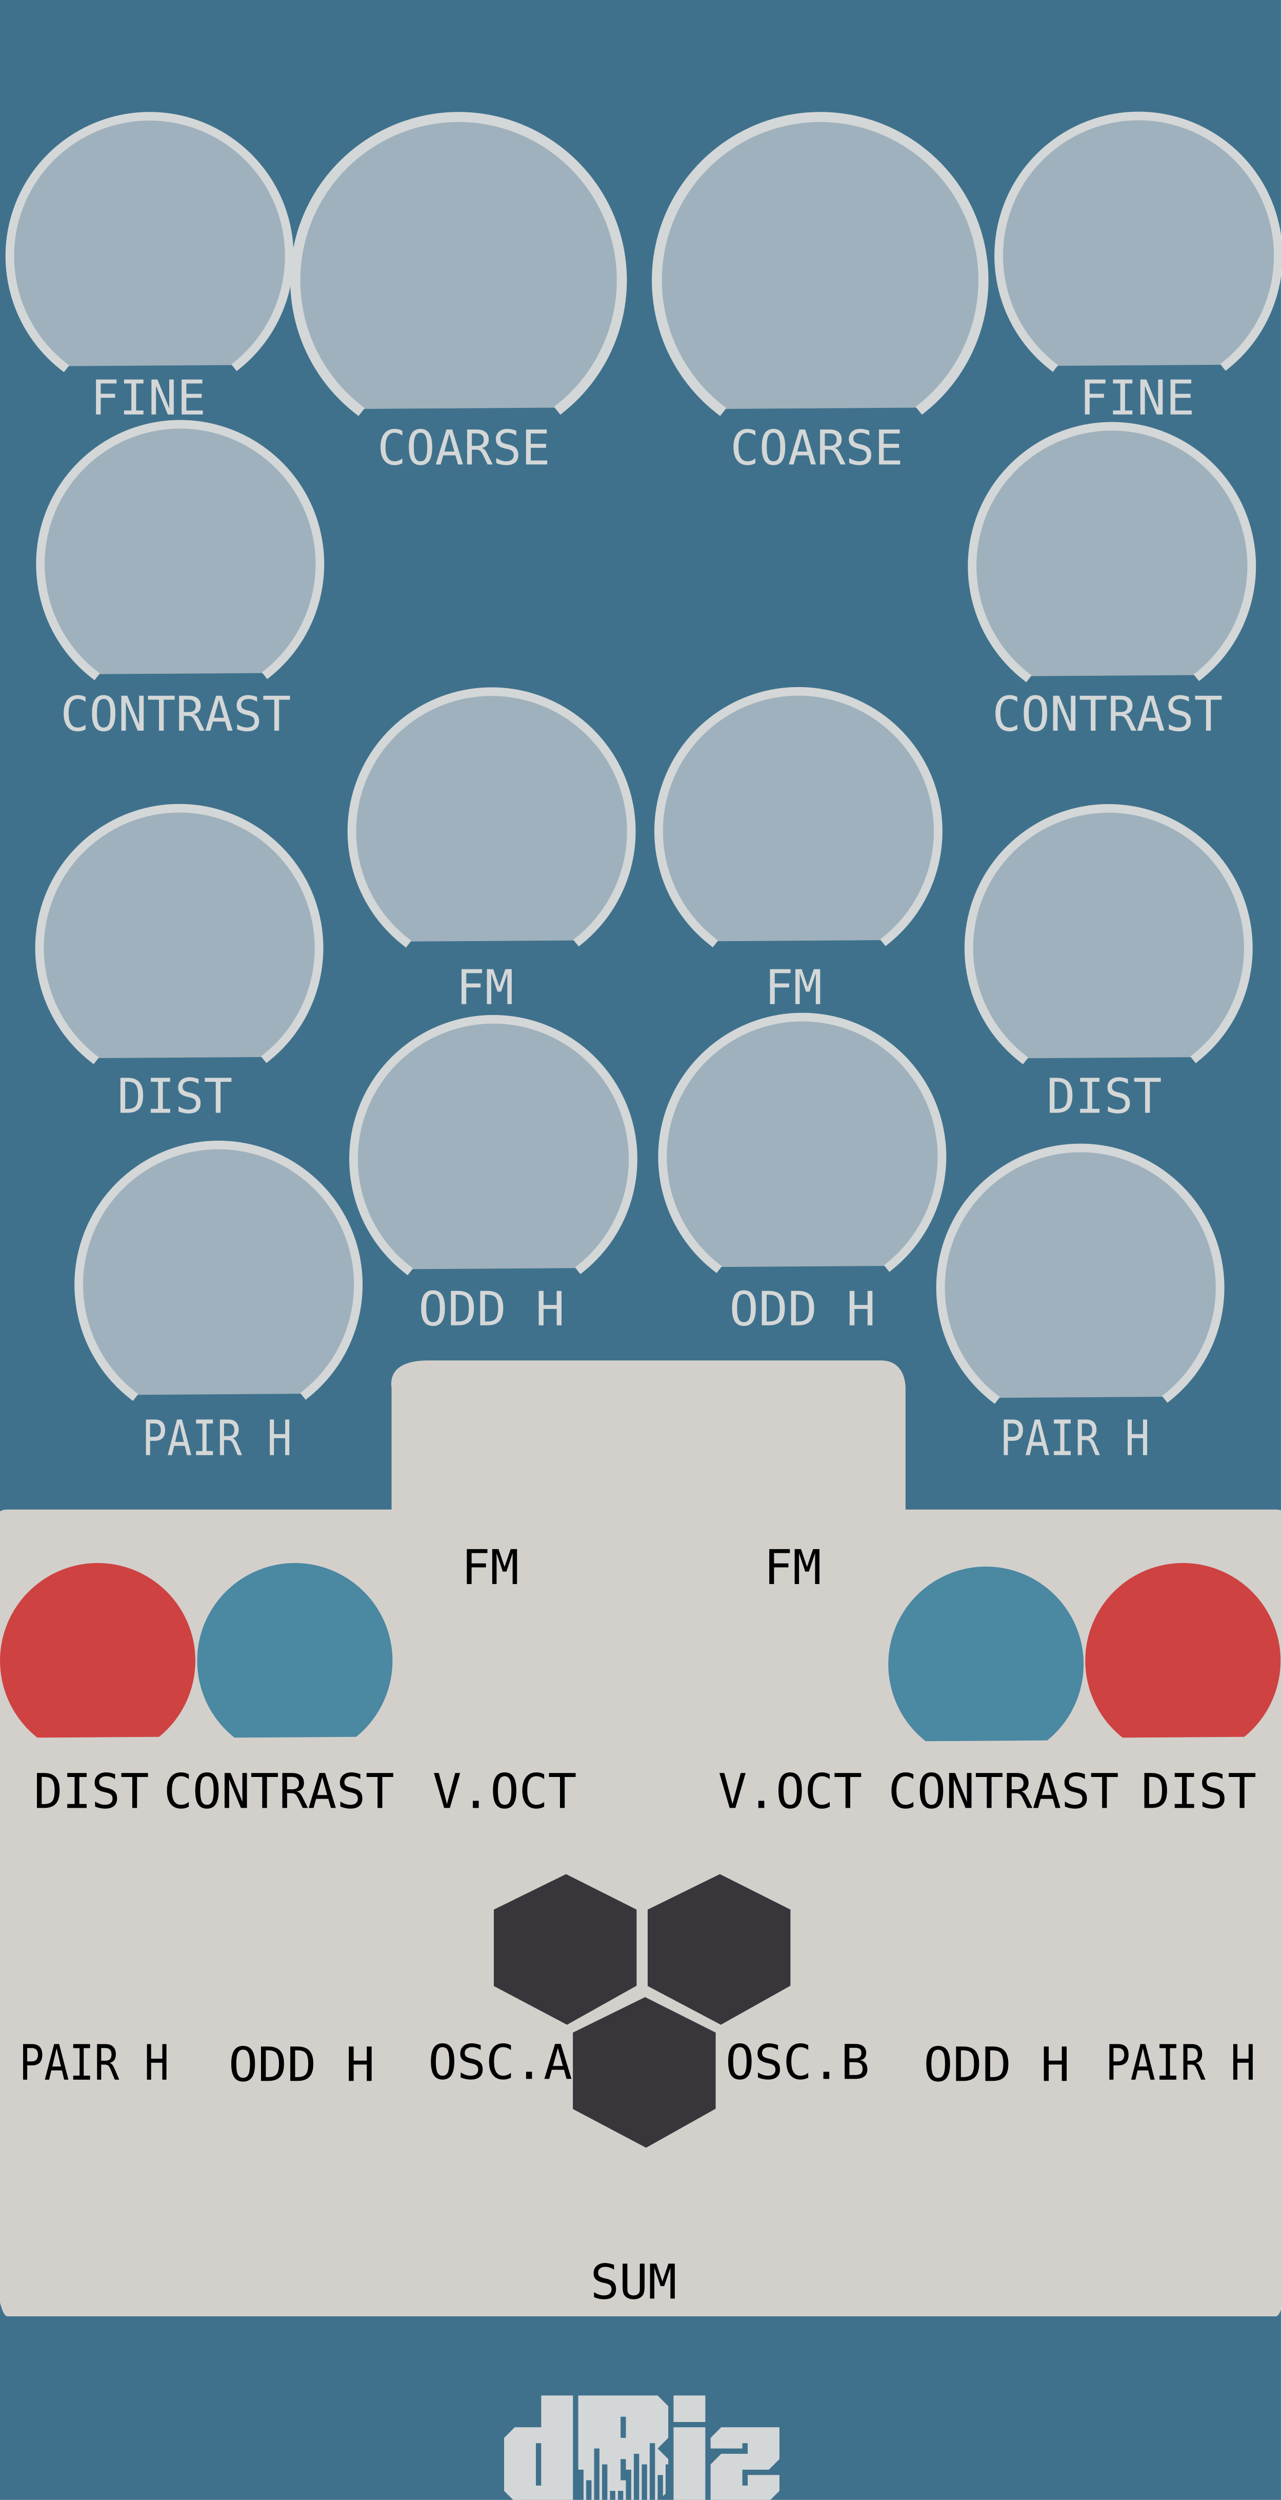 <?xml version="1.0" encoding="UTF-8" standalone="no"?>
<!DOCTYPE svg PUBLIC "-//W3C//DTD SVG 1.1//EN" "http://www.w3.org/Graphics/SVG/1.1/DTD/svg11.dtd">
<svg width="100%" height="100%" viewBox="0 0 195 380" version="1.1" xmlns="http://www.w3.org/2000/svg" xmlns:xlink="http://www.w3.org/1999/xlink" xml:space="preserve" xmlns:serif="http://www.serif.com/" style="fill-rule:evenodd;clip-rule:evenodd;stroke-linecap:square;">
    <g id="Layer-1" serif:id="Layer 1" transform="matrix(1,0,0,1,0,-742.52)">
        <g id="rect817" transform="matrix(1,0,0,1.005,8.88178e-16,-5.098)">
            <rect x="-0.191" y="743.227" width="195.071" height="380" style="fill:rgb(63,113,140);"/>
        </g>
        <g id="g1254">
        </g>
        <g id="g2333">
        </g>
        <g id="text6026" transform="matrix(1.016,0,0,0.985,0,0)">
            <path id="path6094" d="M65.858,955.701C65.858,954.921 65.777,954.363 65.616,954.029C65.457,953.695 65.195,953.528 64.83,953.528C64.467,953.528 64.205,953.695 64.044,954.029C63.885,954.363 63.805,954.921 63.805,955.701C63.805,956.479 63.885,957.035 64.044,957.369C64.205,957.704 64.467,957.871 64.83,957.871C65.195,957.871 65.457,957.705 65.616,957.373C65.777,957.038 65.858,956.481 65.858,955.701ZM66.608,955.701C66.608,956.626 66.461,957.316 66.167,957.771C65.876,958.227 65.43,958.454 64.83,958.454C64.23,958.454 63.784,958.228 63.492,957.775C63.201,957.322 63.055,956.631 63.055,955.701C63.055,954.774 63.201,954.082 63.492,953.627C63.786,953.172 64.232,952.944 64.83,952.944C65.43,952.944 65.876,953.172 66.167,953.627C66.461,954.082 66.608,954.774 66.608,955.701Z" style="fill:rgb(212,215,215);fill-rule:nonzero;"/>
            <path id="path6096" d="M68.572,957.761C69.177,957.761 69.599,957.612 69.838,957.316C70.078,957.017 70.197,956.479 70.197,955.701C70.197,954.916 70.078,954.375 69.838,954.079C69.601,953.78 69.179,953.631 68.572,953.631L68.23,953.631L68.23,957.761L68.572,957.761ZM68.586,953.04C69.397,953.04 69.995,953.256 70.379,953.688C70.763,954.119 70.955,954.79 70.955,955.701C70.955,956.607 70.763,957.276 70.379,957.707C69.995,958.136 69.397,958.351 68.586,958.351L67.508,958.351L67.508,953.04L68.586,953.04Z" style="fill:rgb(212,215,215);fill-rule:nonzero;"/>
            <path id="path6098" d="M72.954,957.761C73.559,957.761 73.981,957.612 74.221,957.316C74.46,957.017 74.58,956.479 74.58,955.701C74.58,954.916 74.46,954.375 74.221,954.079C73.983,953.78 73.561,953.631 72.954,953.631L72.613,953.631L72.613,957.761L72.954,957.761ZM72.969,953.04C73.78,953.04 74.377,953.256 74.761,953.688C75.146,954.119 75.338,954.79 75.338,955.701C75.338,956.607 75.146,957.276 74.761,957.707C74.377,958.136 73.78,958.351 72.969,958.351L71.891,958.351L71.891,953.04L72.969,953.04Z" style="fill:rgb(212,215,215);fill-rule:nonzero;"/>
            <path id="path6100" d="M80.655,953.04L81.377,953.04L81.377,955.217L83.345,955.217L83.345,953.04L84.067,953.04L84.067,958.351L83.345,958.351L83.345,955.822L81.377,955.822L81.377,958.351L80.655,958.351L80.655,953.04Z" style="fill:rgb(212,215,215);fill-rule:nonzero;"/>
        </g>
        <g id="text6026-9" transform="matrix(1.016,0,0,0.985,0,0)">
            <path id="path6085" d="M112.402,955.701C112.402,954.921 112.321,954.363 112.16,954.029C112.001,953.695 111.739,953.528 111.374,953.528C111.011,953.528 110.749,953.695 110.587,954.029C110.429,954.363 110.349,954.921 110.349,955.701C110.349,956.479 110.429,957.035 110.587,957.369C110.749,957.704 111.011,957.871 111.374,957.871C111.739,957.871 112.001,957.705 112.16,957.373C112.321,957.038 112.402,956.481 112.402,955.701ZM113.152,955.701C113.152,956.626 113.005,957.316 112.711,957.771C112.419,958.227 111.973,958.454 111.374,958.454C110.774,958.454 110.328,958.228 110.036,957.775C109.744,957.322 109.599,956.631 109.599,955.701C109.599,954.774 109.744,954.082 110.036,953.627C110.33,953.172 110.776,952.944 111.374,952.944C111.973,952.944 112.419,953.172 112.711,953.627C113.005,954.082 113.152,954.774 113.152,955.701Z" style="fill:rgb(212,215,215);fill-rule:nonzero;"/>
            <path id="path6087" d="M115.116,957.761C115.72,957.761 116.142,957.612 116.382,957.316C116.621,957.017 116.741,956.479 116.741,955.701C116.741,954.916 116.621,954.375 116.382,954.079C116.145,953.78 115.723,953.631 115.116,953.631L114.774,953.631L114.774,957.761L115.116,957.761ZM115.13,953.04C115.941,953.04 116.539,953.256 116.923,953.688C117.307,954.119 117.499,954.79 117.499,955.701C117.499,956.607 117.307,957.276 116.923,957.707C116.539,958.136 115.941,958.351 115.13,958.351L114.052,958.351L114.052,953.04L115.13,953.04Z" style="fill:rgb(212,215,215);fill-rule:nonzero;"/>
            <path id="path6089" d="M119.498,957.761C120.103,957.761 120.525,957.612 120.764,957.316C121.004,957.017 121.124,956.479 121.124,955.701C121.124,954.916 121.004,954.375 120.764,954.079C120.527,953.78 120.105,953.631 119.498,953.631L119.157,953.631L119.157,957.761L119.498,957.761ZM119.512,953.04C120.323,953.04 120.921,953.256 121.305,953.688C121.689,954.119 121.881,954.79 121.881,955.701C121.881,956.607 121.689,957.276 121.305,957.707C120.921,958.136 120.323,958.351 119.512,958.351L118.435,958.351L118.435,953.04L119.512,953.04Z" style="fill:rgb(212,215,215);fill-rule:nonzero;"/>
            <path id="path6091" d="M127.199,953.04L127.921,953.04L127.921,955.217L129.888,955.217L129.888,953.04L130.611,953.04L130.611,958.351L129.888,958.351L129.888,955.822L127.921,955.822L127.921,958.351L127.199,958.351L127.199,953.04Z" style="fill:rgb(212,215,215);fill-rule:nonzero;"/>
        </g>
        <g id="text6026-0-1" transform="matrix(0.923,0,0,1.083,0,0)">
            <path id="path6074" d="M166.096,885.408L166.096,887.285L166.879,887.285C167.192,887.285 167.435,887.203 167.609,887.038C167.785,886.873 167.873,886.642 167.873,886.345C167.873,886.048 167.786,885.819 167.612,885.656C167.438,885.491 167.194,885.408 166.879,885.408L166.096,885.408ZM165.42,884.852L166.879,884.852C167.437,884.852 167.86,884.98 168.147,885.234C168.435,885.486 168.579,885.856 168.579,886.345C168.579,886.838 168.435,887.211 168.147,887.463C167.862,887.715 167.439,887.841 166.879,887.841L166.096,887.841L166.096,889.849L165.42,889.849L165.42,884.852Z" style="fill:rgb(212,215,215);fill-rule:nonzero;"/>
            <path id="path6076" d="M170.945,885.448L170.232,888.005L171.658,888.005L170.945,885.448ZM170.537,884.852L171.357,884.852L172.886,889.849L172.187,889.849L171.818,888.547L170.068,888.547L169.707,889.849L169.008,889.849L170.537,884.852Z" style="fill:rgb(212,215,215);fill-rule:nonzero;"/>
            <path id="path6078" d="M173.679,884.852L176.453,884.852L176.453,885.421L175.406,885.421L175.406,889.28L176.453,889.28L176.453,889.849L173.679,889.849L173.679,889.28L174.726,889.28L174.726,885.421L173.679,885.421L173.679,884.852Z" style="fill:rgb(212,215,215);fill-rule:nonzero;"/>
            <path id="path6080" d="M179.672,887.489C179.846,887.534 179.995,887.619 180.117,887.744C180.24,887.866 180.393,888.113 180.576,888.483L181.255,889.849L180.529,889.849L179.933,888.587C179.762,888.228 179.607,887.997 179.468,887.894C179.332,887.79 179.154,887.737 178.933,887.737L178.287,887.737L178.287,889.849L177.608,889.849L177.608,884.853L179,884.853C179.549,884.853 179.969,884.976 180.261,885.224C180.554,885.472 180.7,885.83 180.7,886.298C180.7,886.628 180.609,886.898 180.429,887.108C180.25,887.315 179.998,887.443 179.672,887.49L179.672,887.489ZM178.287,885.408L178.287,887.182L179.027,887.182C179.35,887.182 179.591,887.109 179.749,886.964C179.908,886.819 179.987,886.597 179.987,886.298C179.987,886.01 179.902,885.79 179.733,885.639C179.565,885.485 179.321,885.408 179,885.408L178.287,885.408Z" style="fill:rgb(212,215,215);fill-rule:nonzero;"/>
            <path id="path6082" d="M185.833,884.852L186.512,884.852L186.512,886.9L188.363,886.9L188.363,884.852L189.042,884.852L189.042,889.849L188.363,889.849L188.363,887.469L186.512,887.469L186.512,889.849L185.833,889.849L185.833,884.852Z" style="fill:rgb(212,215,215);fill-rule:nonzero;"/>
        </g>
    </g>
    <g id="Layer-3" serif:id="Layer 3">
        <g id="rect6032" transform="matrix(1,0,0,0.984,0,3.222)">
            <path d="M65.08,206.889C58.608,206.889 59.558,210.864 59.558,211.163L59.558,229.919L1.104,229.919C0.419,229.919 -0.134,230.161 -0.134,230.46L-0.134,351.679C-0.134,351.978 0.419,354.547 1.104,354.547L194.086,354.547C194.771,354.547 195.324,351.978 195.324,351.679L195.324,230.46C195.324,230.161 194.771,229.919 194.086,229.919L137.738,229.919L137.738,211.163C137.738,210.864 137.74,206.889 134.013,206.889L65.08,206.889Z" style="fill:rgb(211,208,203);fill-rule:nonzero;"/>
        </g>
        <path id="path2323" d="M5.68,264.133C0.725,260.24 -1.24,253.6 0.8,247.637C2.84,241.675 8.461,237.63 14.763,237.589C21.064,237.548 26.737,241.52 28.854,247.455C30.972,253.39 29.094,260.056 24.189,264.012" style="fill:rgb(206,66,66);fill-rule:nonzero;"/>
        <path id="path2323-8" d="M170.752,264.133C165.796,260.24 163.832,253.6 165.872,247.637C167.912,241.675 173.533,237.63 179.834,237.589C186.135,237.548 191.808,241.52 193.926,247.455C196.043,253.39 194.165,260.056 189.261,264.012" style="fill:rgb(206,66,66);fill-rule:nonzero;"/>
        <path id="path2323-5" d="M35.669,264.133C30.713,260.24 28.749,253.6 30.789,247.637C32.829,241.675 38.45,237.63 44.751,237.589C51.052,237.548 56.725,241.52 58.843,247.455C60.96,253.39 59.082,260.056 54.178,264.012" style="fill:rgb(75,136,162);fill-rule:nonzero;"/>
        <path id="path2323-5-5" d="M140.79,264.673C135.835,260.781 133.87,254.14 135.91,248.178C137.95,242.215 143.571,238.17 149.873,238.129C156.174,238.088 161.847,242.06 163.964,247.995C166.082,253.93 164.204,260.596 159.299,264.553" style="fill:rgb(75,136,162);fill-rule:nonzero;"/>
        <g id="g4160" transform="matrix(-0.173,-0,0,0.173,348.492,55.532)">
            <path id="path3009-5" d="M1516.75,1325.71L1580.23,1356.88L1580.23,1424.04L1515.89,1458.04L1454.69,1423.75L1454.69,1356.88L1516.75,1325.71Z" style="fill:rgb(56,53,59);fill-rule:nonzero;"/>
            <g id="path3005-0" transform="matrix(1,0,0,1,1381.49,1325.71)">
                <path d="M0,0L63.473,31.166L63.473,98.328L-0.858,132.333L-62.06,98.041L-62.06,31.166L0,0Z" style="fill:rgb(56,53,59);fill-rule:nonzero;"/>
            </g>
            <g id="path3013-8-0" transform="matrix(1,0,0,1,1447.23,1433.77)">
                <path d="M0,0L63.477,31.17L63.477,98.328L-0.858,132.336L-62.06,98.045L-62.06,31.17L0,0Z" style="fill:rgb(56,53,59);fill-rule:nonzero;"/>
            </g>
        </g>
    </g>
    <g id="Layer-5" serif:id="Layer 5">
        <g id="text1151" transform="matrix(1,0,0,1,-45.483,-53.06)">
            <path id="path1855" d="M160.377,123.474C160.194,123.571 160.006,123.643 159.814,123.691C159.622,123.741 159.418,123.766 159.202,123.766C158.521,123.766 157.992,123.525 157.615,123.043C157.24,122.561 157.052,121.884 157.052,121.011C157.052,120.142 157.241,119.466 157.618,118.982C157.998,118.496 158.526,118.252 159.202,118.252C159.418,118.252 159.622,118.277 159.814,118.327C160.006,118.375 160.194,118.447 160.377,118.544L160.377,119.281C160.201,119.136 160.012,119.026 159.811,118.95C159.609,118.874 159.406,118.836 159.202,118.836C158.735,118.836 158.385,119.016 158.152,119.377C157.92,119.738 157.803,120.282 157.803,121.011C157.803,121.737 157.92,122.28 158.152,122.641C158.385,123.002 158.735,123.182 159.202,123.182C159.411,123.182 159.615,123.144 159.814,123.068C160.016,122.992 160.203,122.882 160.377,122.737L160.377,123.474Z" style="fill:rgb(212,215,215);fill-rule:nonzero;"/>
            <path id="path1857" d="M164.164,121.011C164.164,120.23 164.083,119.672 163.922,119.338C163.763,119.003 163.5,118.836 163.135,118.836C162.772,118.836 162.51,119.003 162.348,119.338C162.189,119.672 162.11,120.23 162.11,121.011C162.11,121.789 162.189,122.345 162.348,122.68C162.51,123.015 162.772,123.182 163.135,123.182C163.5,123.182 163.763,123.016 163.922,122.684C164.083,122.349 164.164,121.791 164.164,121.011ZM164.915,121.011C164.915,121.936 164.767,122.627 164.473,123.082C164.181,123.538 163.735,123.766 163.135,123.766C162.535,123.766 162.089,123.539 161.797,123.086C161.505,122.633 161.359,121.941 161.359,121.011C161.359,120.083 161.505,119.391 161.797,118.936C162.091,118.48 162.537,118.252 163.135,118.252C163.735,118.252 164.181,118.48 164.473,118.936C164.767,119.391 164.915,120.083 164.915,121.011Z" style="fill:rgb(212,215,215);fill-rule:nonzero;"/>
            <path id="path1859" d="M167.52,118.982L166.762,121.701L168.278,121.701L167.52,118.982ZM167.086,118.348L167.958,118.348L169.584,123.662L168.84,123.662L168.449,122.278L166.587,122.278L166.203,123.662L165.459,123.662L167.086,118.348Z" style="fill:rgb(212,215,215);fill-rule:nonzero;"/>
            <path id="path1861" d="M172.417,121.153C172.602,121.201 172.76,121.291 172.891,121.424C173.021,121.554 173.184,121.816 173.378,122.21L174.101,123.662L173.329,123.662L172.695,122.321C172.512,121.938 172.347,121.693 172.2,121.584C172.056,121.472 171.866,121.416 171.631,121.416L170.944,121.416L170.944,123.662L170.221,123.662L170.221,118.348L171.702,118.348C172.286,118.348 172.733,118.48 173.044,118.744C173.355,119.007 173.51,119.388 173.51,119.886C173.51,120.237 173.414,120.524 173.222,120.747C173.032,120.968 172.764,121.103 172.417,121.153L172.417,121.153ZM170.944,118.939L170.944,120.826L171.73,120.826C172.074,120.826 172.331,120.749 172.499,120.594C172.668,120.44 172.752,120.204 172.752,119.886C172.752,119.58 172.662,119.346 172.481,119.185C172.303,119.021 172.044,118.939 171.702,118.939L170.944,118.939Z" style="fill:rgb(212,215,215);fill-rule:nonzero;"/>
            <path id="path1863" d="M177.699,118.53L177.699,119.26C177.481,119.12 177.261,119.014 177.041,118.943C176.822,118.872 176.602,118.836 176.379,118.836C176.039,118.836 175.771,118.916 175.574,119.075C175.377,119.231 175.279,119.443 175.279,119.712C175.279,119.947 175.343,120.126 175.471,120.249C175.602,120.372 175.844,120.476 176.197,120.559L176.574,120.644C177.073,120.76 177.436,120.943 177.664,121.192C177.891,121.441 178.005,121.781 178.005,122.21C178.005,122.716 177.849,123.101 177.535,123.367C177.222,123.633 176.767,123.766 176.169,123.766C175.92,123.766 175.669,123.738 175.418,123.684C175.166,123.631 174.914,123.552 174.66,123.445L174.66,122.68C174.932,122.853 175.19,122.98 175.432,123.061C175.676,123.142 175.922,123.182 176.169,123.182C176.532,123.182 176.814,123.101 177.016,122.94C177.217,122.776 177.318,122.548 177.318,122.256C177.318,121.991 177.248,121.788 177.108,121.648C176.971,121.508 176.73,121.4 176.386,121.324L176.001,121.235C175.508,121.123 175.15,120.955 174.927,120.73C174.704,120.504 174.592,120.202 174.592,119.822C174.592,119.347 174.751,118.968 175.069,118.683C175.389,118.396 175.814,118.252 176.343,118.252C176.547,118.252 176.762,118.276 176.987,118.324C177.213,118.369 177.45,118.437 177.699,118.53L177.699,118.53Z" style="fill:rgb(212,215,215);fill-rule:nonzero;"/>
            <path id="path1865" d="M179.183,118.348L182.337,118.348L182.337,118.954L179.902,118.954L179.902,120.527L182.23,120.527L182.23,121.132L179.902,121.132L179.902,123.057L182.404,123.057L182.404,123.662L179.183,123.662L179.183,118.348Z" style="fill:rgb(212,215,215);fill-rule:nonzero;"/>
        </g>
        <g id="text1151-6" transform="matrix(1,0,0,1,-53.532,-57.331)">
            <path id="path1846" d="M218.551,115.018L221.68,115.018L221.68,115.623L219.274,115.623L219.274,117.189L221.456,117.189L221.456,117.794L219.274,117.794L219.274,120.332L218.551,120.332L218.551,115.018Z" style="fill:rgb(212,215,215);fill-rule:nonzero;"/>
            <path id="path1848" d="M222.822,115.018L225.773,115.018L225.773,115.623L224.659,115.623L224.659,119.727L225.773,119.727L225.773,120.332L222.822,120.332L222.822,119.727L223.936,119.727L223.936,115.623L222.822,115.623L222.822,115.018Z" style="fill:rgb(212,215,215);fill-rule:nonzero;"/>
            <path id="path1850" d="M226.987,115.018L227.898,115.018L229.692,119.392L229.692,115.018L230.386,115.018L230.386,120.332L229.475,120.332L227.681,115.958L227.681,120.332L226.987,120.332L226.987,115.018Z" style="fill:rgb(212,215,215);fill-rule:nonzero;"/>
            <path id="path1852" d="M231.578,115.018L234.731,115.018L234.731,115.623L232.297,115.623L232.297,117.196L234.625,117.196L234.625,117.801L232.297,117.801L232.297,119.727L234.799,119.727L234.799,120.332L231.578,120.332L231.578,115.018Z" style="fill:rgb(212,215,215);fill-rule:nonzero;"/>
        </g>
        <g id="text1151-9" transform="matrix(1,0,0,1,-45.483,-52.909)">
            <path id="path1833" d="M106.689,123.323C106.506,123.42 106.319,123.492 106.127,123.54C105.934,123.589 105.73,123.614 105.514,123.614C104.833,123.614 104.304,123.374 103.927,122.892C103.552,122.41 103.365,121.733 103.365,120.86C103.365,119.991 103.553,119.315 103.931,118.831C104.31,118.344 104.838,118.101 105.514,118.101C105.73,118.101 105.934,118.126 106.127,118.176C106.319,118.223 106.506,118.296 106.689,118.393L106.689,119.13C106.513,118.985 106.325,118.875 106.123,118.799C105.921,118.723 105.718,118.685 105.514,118.685C105.047,118.685 104.697,118.865 104.464,119.226C104.232,119.587 104.116,120.131 104.116,120.86C104.116,121.586 104.232,122.129 104.464,122.49C104.697,122.85 105.047,123.031 105.514,123.031C105.723,123.031 105.927,122.993 106.127,122.917C106.328,122.841 106.516,122.73 106.689,122.586L106.689,123.323Z" style="fill:rgb(212,215,215);fill-rule:nonzero;"/>
            <path id="path1835" d="M110.476,120.86C110.476,120.079 110.395,119.521 110.234,119.187C110.075,118.852 109.813,118.685 109.447,118.685C109.084,118.685 108.822,118.852 108.661,119.187C108.502,119.521 108.422,120.079 108.422,120.86C108.422,121.638 108.502,122.194 108.661,122.529C108.822,122.863 109.084,123.031 109.447,123.031C109.813,123.031 110.075,122.865 110.234,122.532C110.395,122.198 110.476,121.64 110.476,120.86ZM111.227,120.86C111.227,121.785 111.08,122.475 110.786,122.931C110.494,123.387 110.048,123.614 109.447,123.614C108.847,123.614 108.401,123.388 108.109,122.935C107.817,122.481 107.671,121.79 107.671,120.86C107.671,119.932 107.817,119.24 108.109,118.785C108.403,118.329 108.849,118.101 109.447,118.101C110.048,118.101 110.494,118.329 110.786,118.785C111.08,119.24 111.227,119.932 111.227,120.86Z" style="fill:rgb(212,215,215);fill-rule:nonzero;"/>
            <path id="path1837" d="M113.832,118.831L113.074,121.55L114.59,121.55L113.832,118.831ZM113.398,118.197L114.27,118.197L115.896,123.511L115.153,123.511L114.761,122.127L112.9,122.127L112.515,123.511L111.771,123.511L113.398,118.197Z" style="fill:rgb(212,215,215);fill-rule:nonzero;"/>
            <path id="path1839" d="M118.73,121.002C118.915,121.049 119.072,121.14 119.203,121.272C119.333,121.403 119.496,121.665 119.691,122.059L120.413,123.511L119.641,123.511L119.007,122.169C118.825,121.787 118.66,121.542 118.512,121.433C118.368,121.321 118.178,121.265 117.943,121.265L117.256,121.265L117.256,123.511L116.534,123.511L116.534,118.197L118.014,118.197C118.598,118.197 119.045,118.329 119.356,118.592C119.667,118.856 119.822,119.237 119.822,119.735C119.822,120.086 119.726,120.373 119.534,120.596C119.344,120.817 119.076,120.952 118.73,121.002L118.73,121.002ZM117.256,118.788L117.256,120.675L118.043,120.675C118.387,120.675 118.643,120.597 118.811,120.443C118.98,120.289 119.064,120.053 119.064,119.735C119.064,119.429 118.974,119.195 118.794,119.034C118.616,118.87 118.356,118.788 118.014,118.788L117.256,118.788Z" style="fill:rgb(212,215,215);fill-rule:nonzero;"/>
            <path id="path1841" d="M124.011,118.379L124.011,119.108C123.793,118.968 123.574,118.863 123.353,118.792C123.135,118.721 122.914,118.685 122.691,118.685C122.352,118.685 122.084,118.764 121.887,118.923C121.69,119.08 121.591,119.292 121.591,119.56C121.591,119.795 121.655,119.975 121.783,120.098C121.914,120.221 122.156,120.325 122.509,120.408L122.887,120.493C123.385,120.609 123.748,120.792 123.976,121.041C124.204,121.29 124.317,121.63 124.317,122.059C124.317,122.564 124.161,122.95 123.848,123.216C123.534,123.482 123.079,123.614 122.481,123.614C122.232,123.614 121.981,123.587 121.73,123.533C121.478,123.48 121.226,123.401 120.972,123.294L120.972,122.529C121.245,122.702 121.502,122.829 121.744,122.91C121.989,122.99 122.234,123.031 122.481,123.031C122.844,123.031 123.126,122.95 123.328,122.789C123.53,122.625 123.631,122.397 123.631,122.105C123.631,121.84 123.561,121.637 123.421,121.497C123.283,121.357 123.042,121.249 122.698,121.173L122.314,121.084C121.82,120.972 121.462,120.804 121.239,120.578C121.016,120.353 120.904,120.05 120.904,119.671C120.904,119.196 121.063,118.817 121.381,118.532C121.701,118.245 122.126,118.101 122.655,118.101C122.859,118.101 123.074,118.125 123.3,118.172C123.525,118.217 123.762,118.286 124.011,118.379L124.011,118.379Z" style="fill:rgb(212,215,215);fill-rule:nonzero;"/>
            <path id="path1843" d="M125.496,118.197L128.649,118.197L128.649,118.802L126.215,118.802L126.215,120.376L128.542,120.376L128.542,120.981L126.215,120.981L126.215,122.906L128.717,122.906L128.717,123.511L125.496,123.511L125.496,118.197Z" style="fill:rgb(212,215,215);fill-rule:nonzero;"/>
        </g>
        <g id="text1151-6-2" transform="matrix(1,0,0,1,-37.991,-56.442)">
            <path id="path1824" d="M52.59,114.129L55.719,114.129L55.719,114.734L53.313,114.734L53.313,116.3L55.495,116.3L55.495,116.905L53.313,116.905L53.313,119.443L52.59,119.443L52.59,114.129Z" style="fill:rgb(212,215,215);fill-rule:nonzero;"/>
            <path id="path1826" d="M56.861,114.129L59.812,114.129L59.812,114.734L58.698,114.734L58.698,118.838L59.812,118.838L59.812,119.443L56.861,119.443L56.861,118.838L57.975,118.838L57.975,114.734L56.861,114.734L56.861,114.129Z" style="fill:rgb(212,215,215);fill-rule:nonzero;"/>
            <path id="path1828" d="M61.026,114.129L61.937,114.129L63.731,118.503L63.731,114.129L64.425,114.129L64.425,119.443L63.514,119.443L61.72,115.068L61.72,119.443L61.026,119.443L61.026,114.129Z" style="fill:rgb(212,215,215);fill-rule:nonzero;"/>
            <path id="path1830" d="M65.617,114.129L68.77,114.129L68.77,114.734L66.336,114.734L66.336,116.307L68.664,116.307L68.664,116.912L66.336,116.912L66.336,118.838L68.838,118.838L68.838,119.443L65.617,119.443L65.617,114.129Z" style="fill:rgb(212,215,215);fill-rule:nonzero;"/>
        </g>
        <g id="text1151-6-2-3" transform="matrix(1,0,0,1,5.92,-20.418)">
            <path id="path1819" d="M111.2,167.736L114.329,167.736L114.329,168.341L111.923,168.341L111.923,169.908L114.105,169.908L114.105,170.513L111.923,170.513L111.923,173.05L111.2,173.05L111.2,167.736Z" style="fill:rgb(212,215,215);fill-rule:nonzero;"/>
            <path id="path1821" d="M115.062,167.736L116.023,167.736L116.941,170.441L117.867,167.736L118.831,167.736L118.831,173.05L118.166,173.05L118.166,168.356L117.219,171.157L116.674,171.157L115.724,168.356L115.724,173.05L115.062,173.05L115.062,167.736Z" style="fill:rgb(212,215,215);fill-rule:nonzero;"/>
        </g>
        <g id="text1151-6-2-3-6" transform="matrix(1,0,0,1,-90.714,67.737)">
            <path id="path1814" d="M161.723,167.736L164.852,167.736L164.852,168.341L162.446,168.341L162.446,169.908L164.628,169.908L164.628,170.513L162.446,170.513L162.446,173.05L161.723,173.05L161.723,167.736Z" style="fill-rule:nonzero;"/>
            <path id="path1816" d="M165.585,167.736L166.546,167.736L167.464,170.441L168.39,167.736L169.354,167.736L169.354,173.05L168.689,173.05L168.689,168.356L167.742,171.157L167.197,171.157L166.247,168.356L166.247,173.05L165.585,173.05L165.585,167.736Z" style="fill-rule:nonzero;"/>
        </g>
        <g id="text1151-6-2-3-5" transform="matrix(1,0,0,1,-44.255,-61.613)">
            <path id="path1797" d="M57.266,172.494C57.083,172.591 56.896,172.663 56.703,172.711C56.511,172.761 56.307,172.785 56.091,172.785C55.41,172.785 54.881,172.545 54.504,172.063C54.129,171.581 53.942,170.904 53.942,170.031C53.942,169.162 54.13,168.486 54.507,168.002C54.887,167.516 55.415,167.272 56.091,167.272C56.307,167.272 56.511,167.297 56.703,167.347C56.896,167.395 57.083,167.467 57.266,167.564L57.266,168.301C57.09,168.156 56.902,168.046 56.7,167.97C56.498,167.894 56.295,167.856 56.091,167.856C55.624,167.856 55.274,168.036 55.041,168.397C54.809,168.758 54.692,169.302 54.692,170.031C54.692,170.757 54.809,171.3 55.041,171.661C55.274,172.021 55.624,172.202 56.091,172.202C56.3,172.202 56.504,172.164 56.703,172.088C56.905,172.012 57.093,171.902 57.266,171.757L57.266,172.494Z" style="fill:rgb(212,215,215);fill-rule:nonzero;"/>
            <path id="path1799" d="M61.053,170.031C61.053,169.25 60.972,168.692 60.811,168.358C60.652,168.023 60.39,167.856 60.024,167.856C59.661,167.856 59.399,168.023 59.238,168.358C59.079,168.692 58.999,169.25 58.999,170.031C58.999,170.809 59.079,171.365 59.238,171.7C59.399,172.035 59.661,172.202 60.024,172.202C60.39,172.202 60.652,172.036 60.811,171.704C60.972,171.369 61.053,170.811 61.053,170.031ZM61.804,170.031C61.804,170.956 61.657,171.647 61.362,172.102C61.071,172.558 60.624,172.786 60.024,172.786C59.424,172.786 58.978,172.559 58.686,172.106C58.394,171.653 58.248,170.961 58.248,170.031C58.248,169.103 58.394,168.411 58.686,167.956C58.98,167.5 59.426,167.272 60.024,167.272C60.624,167.272 61.071,167.5 61.362,167.956C61.657,168.411 61.804,169.103 61.804,170.031Z" style="fill:rgb(212,215,215);fill-rule:nonzero;"/>
            <path id="path1801" d="M62.711,167.368L63.622,167.368L65.416,171.743L65.416,167.368L66.11,167.368L66.11,172.682L65.199,172.682L63.405,168.308L63.405,172.682L62.711,172.682L62.711,167.368Z" style="fill:rgb(212,215,215);fill-rule:nonzero;"/>
            <path id="path1803" d="M66.769,167.368L70.823,167.368L70.823,167.974L69.161,167.974L69.161,172.682L68.438,172.682L68.438,167.974L66.769,167.974L66.769,167.368Z" style="fill:rgb(212,215,215);fill-rule:nonzero;"/>
            <path id="path1805" d="M73.691,170.173C73.876,170.221 74.034,170.311 74.165,170.444C74.295,170.574 74.458,170.836 74.652,171.23L75.375,172.682L74.603,172.682L73.969,171.34C73.786,170.958 73.621,170.713 73.474,170.604C73.33,170.492 73.14,170.436 72.905,170.436L72.218,170.436L72.218,172.682L71.495,172.682L71.495,167.368L72.976,167.368C73.56,167.368 74.007,167.5 74.318,167.764C74.629,168.027 74.784,168.408 74.784,168.906C74.784,169.257 74.688,169.544 74.496,169.767C74.306,169.988 74.038,170.123 73.691,170.173L73.691,170.173ZM72.218,167.959L72.218,169.846L73.004,169.846C73.349,169.846 73.605,169.769 73.773,169.614C73.942,169.46 74.026,169.224 74.026,168.906C74.026,168.6 73.936,168.366 73.755,168.205C73.577,168.041 73.318,167.959 72.976,167.959L72.218,167.959Z" style="fill:rgb(212,215,215);fill-rule:nonzero;"/>
            <path id="path1807" d="M77.564,168.002L76.806,170.721L78.322,170.721L77.564,168.002ZM77.13,167.368L78.002,167.368L79.628,172.682L78.884,172.682L78.493,171.298L76.631,171.298L76.247,172.682L75.503,172.682L77.13,167.368Z" style="fill:rgb(212,215,215);fill-rule:nonzero;"/>
            <path id="path1809" d="M83.358,167.55L83.358,168.28C83.14,168.14 82.92,168.034 82.7,167.963C82.481,167.892 82.261,167.856 82.038,167.856C81.698,167.856 81.43,167.936 81.233,168.095C81.036,168.251 80.938,168.463 80.938,168.732C80.938,168.967 81.002,169.146 81.13,169.269C81.261,169.392 81.503,169.496 81.856,169.579L82.233,169.664C82.732,169.78 83.095,169.963 83.323,170.212C83.55,170.461 83.664,170.801 83.664,171.23C83.664,171.736 83.508,172.121 83.194,172.387C82.881,172.653 82.426,172.786 81.828,172.786C81.579,172.786 81.328,172.758 81.077,172.704C80.825,172.651 80.572,172.572 80.319,172.465L80.319,171.7C80.591,171.873 80.849,172 81.091,172.081C81.335,172.161 81.581,172.202 81.828,172.202C82.191,172.202 82.473,172.121 82.675,171.96C82.876,171.796 82.977,171.568 82.977,171.276C82.977,171.011 82.907,170.808 82.767,170.668C82.63,170.528 82.389,170.42 82.045,170.344L81.66,170.255C81.167,170.143 80.809,169.975 80.585,169.75C80.362,169.524 80.251,169.222 80.251,168.842C80.251,168.367 80.41,167.988 80.728,167.703C81.048,167.416 81.473,167.272 82.002,167.272C82.206,167.272 82.421,167.296 82.646,167.344C82.872,167.389 83.109,167.457 83.358,167.55L83.358,167.55Z" style="fill:rgb(212,215,215);fill-rule:nonzero;"/>
            <path id="path1811" d="M84.308,167.368L88.362,167.368L88.362,167.974L86.7,167.974L86.7,172.682L85.978,172.682L85.978,167.974L84.308,167.974L84.308,167.368Z" style="fill:rgb(212,215,215);fill-rule:nonzero;"/>
        </g>
        <g id="text1151-6-2-3-5-6" transform="matrix(1,0,0,1,-42.626,-61.763)">
            <path id="path1780" d="M197.364,172.643C197.181,172.741 196.994,172.813 196.802,172.86C196.609,172.91 196.405,172.935 196.189,172.935C195.508,172.935 194.979,172.694 194.602,172.213C194.227,171.731 194.04,171.054 194.04,170.18C194.04,169.312 194.228,168.636 194.606,168.152C194.985,167.665 195.513,167.422 196.189,167.422C196.405,167.422 196.609,167.447 196.802,167.497C196.994,167.544 197.181,167.617 197.364,167.714L197.364,168.451C197.188,168.306 197,168.195 196.798,168.12C196.596,168.044 196.393,168.006 196.189,168.006C195.722,168.006 195.372,168.186 195.139,168.547C194.907,168.907 194.791,169.452 194.791,170.18C194.791,170.906 194.907,171.45 195.139,171.81C195.372,172.171 195.722,172.351 196.189,172.351C196.398,172.351 196.602,172.313 196.802,172.238C197.003,172.162 197.191,172.051 197.364,171.906L197.364,172.643Z" style="fill:rgb(212,215,215);fill-rule:nonzero;"/>
            <path id="path1782" d="M201.151,170.18C201.151,169.4 201.07,168.842 200.909,168.508C200.75,168.173 200.488,168.006 200.122,168.006C199.759,168.006 199.497,168.173 199.336,168.508C199.177,168.842 199.097,169.4 199.097,170.18C199.097,170.959 199.177,171.515 199.336,171.85C199.497,172.184 199.759,172.351 200.122,172.351C200.488,172.351 200.75,172.185 200.909,171.853C201.07,171.519 201.151,170.961 201.151,170.18ZM201.902,170.18C201.902,171.106 201.755,171.796 201.46,172.252C201.169,172.707 200.723,172.935 200.122,172.935C199.522,172.935 199.076,172.709 198.784,172.255C198.492,171.802 198.346,171.11 198.346,170.18C198.346,169.253 198.492,168.561 198.784,168.105C199.078,167.65 199.524,167.422 200.122,167.422C200.723,167.422 201.169,167.65 201.46,168.105C201.755,168.561 201.902,169.253 201.902,170.18Z" style="fill:rgb(212,215,215);fill-rule:nonzero;"/>
            <path id="path1784" d="M202.809,167.518L203.721,167.518L205.514,171.892L205.514,167.518L206.208,167.518L206.208,172.832L205.297,172.832L203.503,168.458L203.503,172.832L202.809,172.832L202.809,167.518Z" style="fill:rgb(212,215,215);fill-rule:nonzero;"/>
            <path id="path1786" d="M206.867,167.518L210.921,167.518L210.921,168.123L209.259,168.123L209.259,172.832L208.536,172.832L208.536,168.123L206.867,168.123L206.867,167.518Z" style="fill:rgb(212,215,215);fill-rule:nonzero;"/>
            <path id="path1788" d="M213.789,170.323C213.975,170.37 214.132,170.46 214.263,170.593C214.393,170.724 214.556,170.986 214.75,171.38L215.473,172.832L214.701,172.832L214.067,171.49C213.884,171.108 213.719,170.863 213.572,170.753C213.428,170.642 213.238,170.586 213.003,170.586L212.316,170.586L212.316,172.832L211.593,172.832L211.593,167.518L213.074,167.518C213.658,167.518 214.105,167.65 214.416,167.913C214.727,168.177 214.882,168.557 214.882,169.056C214.882,169.407 214.786,169.694 214.594,169.917C214.404,170.138 214.136,170.273 213.789,170.323L213.789,170.323ZM212.316,168.109L212.316,169.995L213.103,169.995C213.447,169.995 213.703,169.918 213.871,169.764C214.04,169.61 214.124,169.374 214.124,169.056C214.124,168.75 214.034,168.516 213.854,168.354C213.676,168.191 213.416,168.109 213.074,168.109L212.316,168.109Z" style="fill:rgb(212,215,215);fill-rule:nonzero;"/>
            <path id="path1790" d="M217.662,168.152L216.904,170.871L218.42,170.871L217.662,168.152ZM217.228,167.518L218.1,167.518L219.726,172.832L218.982,172.832L218.591,171.447L216.729,171.447L216.345,172.832L215.601,172.832L217.228,167.518Z" style="fill:rgb(212,215,215);fill-rule:nonzero;"/>
            <path id="path1792" d="M223.456,167.7L223.456,168.429C223.238,168.289 223.018,168.184 222.798,168.112C222.579,168.041 222.359,168.006 222.136,168.006C221.796,168.006 221.528,168.085 221.331,168.244C221.134,168.401 221.036,168.613 221.036,168.881C221.036,169.116 221.1,169.295 221.228,169.419C221.359,169.542 221.601,169.645 221.954,169.728L222.331,169.814C222.83,169.93 223.193,170.113 223.421,170.362C223.648,170.611 223.762,170.95 223.762,171.38C223.762,171.885 223.606,172.271 223.292,172.537C222.979,172.802 222.524,172.935 221.926,172.935C221.677,172.935 221.426,172.908 221.175,172.853C220.923,172.801 220.671,172.722 220.417,172.615L220.417,171.85C220.69,172.023 220.947,172.15 221.189,172.23C221.433,172.311 221.679,172.351 221.926,172.351C222.289,172.351 222.571,172.271 222.773,172.109C222.974,171.946 223.075,171.718 223.075,171.426C223.075,171.16 223.005,170.957 222.865,170.817C222.728,170.677 222.487,170.57 222.143,170.494L221.758,170.405C221.265,170.293 220.907,170.125 220.684,169.899C220.461,169.674 220.349,169.371 220.349,168.992C220.349,168.517 220.508,168.137 220.826,167.853C221.146,167.566 221.571,167.422 222.1,167.422C222.304,167.422 222.519,167.446 222.744,167.493C222.97,167.538 223.207,167.607 223.456,167.7L223.456,167.7Z" style="fill:rgb(212,215,215);fill-rule:nonzero;"/>
            <path id="path1794" d="M224.407,167.518L228.46,167.518L228.46,168.123L226.798,168.123L226.798,172.832L226.076,172.832L226.076,168.123L224.407,168.123L224.407,167.518Z" style="fill:rgb(212,215,215);fill-rule:nonzero;"/>
        </g>
        <g id="text1151-6-2-3-5-6-3" transform="matrix(1,0,0,1,1.19,-2.886)">
            <path id="path1771" d="M18.192,171.446C18.797,171.446 19.219,171.297 19.459,171.001C19.699,170.702 19.818,170.163 19.818,169.385C19.818,168.6 19.699,168.059 19.459,167.762C19.222,167.463 18.799,167.314 18.192,167.314L17.85,167.314L17.85,171.446L18.192,171.446ZM18.206,166.723C19.018,166.723 19.616,166.939 20,167.37C20.384,167.802 20.577,168.474 20.577,169.385C20.577,170.291 20.384,170.96 20,171.392C19.616,171.822 19.018,172.037 18.206,172.037L17.128,172.037L17.128,166.723L18.206,166.723Z" style="fill:rgb(212,215,215);fill-rule:nonzero;"/>
            <path id="path1773" d="M21.74,166.723L24.691,166.723L24.691,167.328L23.577,167.328L23.577,171.431L24.691,171.431L24.691,172.037L21.74,172.037L21.74,171.431L22.854,171.431L22.854,167.328L21.74,167.328L21.74,166.723Z" style="fill:rgb(212,215,215);fill-rule:nonzero;"/>
            <path id="path1775" d="M29.012,166.904L29.012,167.634C28.793,167.494 28.574,167.388 28.353,167.317C28.135,167.246 27.914,167.21 27.691,167.21C27.352,167.21 27.084,167.29 26.887,167.449C26.69,167.605 26.592,167.818 26.592,168.086C26.592,168.321 26.656,168.5 26.784,168.623C26.914,168.747 27.156,168.85 27.51,168.933L27.887,169.018C28.385,169.135 28.748,169.317 28.976,169.566C29.204,169.816 29.318,170.155 29.318,170.584C29.318,171.09 29.161,171.475 28.848,171.741C28.535,172.007 28.079,172.14 27.481,172.14C27.232,172.14 26.982,172.112 26.73,172.058C26.479,172.006 26.226,171.926 25.972,171.819L25.972,171.054C26.245,171.227 26.503,171.354 26.745,171.435C26.989,171.516 27.235,171.556 27.481,171.556C27.844,171.556 28.127,171.475 28.328,171.314C28.53,171.15 28.631,170.923 28.631,170.631C28.631,170.365 28.561,170.162 28.421,170.022C28.283,169.882 28.042,169.774 27.698,169.698L27.314,169.609C26.82,169.498 26.462,169.329 26.239,169.104C26.016,168.878 25.905,168.576 25.905,168.196C25.905,167.722 26.064,167.342 26.382,167.057C26.702,166.77 27.127,166.627 27.656,166.627C27.86,166.627 28.075,166.65 28.3,166.698C28.525,166.743 28.763,166.812 29.012,166.904L29.012,166.904Z" style="fill:rgb(212,215,215);fill-rule:nonzero;"/>
            <path id="path1777" d="M29.962,166.723L34.016,166.723L34.016,167.328L32.354,167.328L32.354,172.037L31.631,172.037L31.631,167.328L29.962,167.328L29.962,166.723Z" style="fill:rgb(212,215,215);fill-rule:nonzero;"/>
        </g>
        <g id="text1151-6-2-3-5-6-3-1" transform="matrix(1,0,0,1,-88.208,-3.897)">
            <path id="path1762" d="M248.946,172.456C249.551,172.456 249.974,172.308 250.213,172.011C250.453,171.712 250.573,171.173 250.573,170.395C250.573,169.61 250.453,169.069 250.213,168.772C249.976,168.473 249.554,168.324 248.946,168.324L248.605,168.324L248.605,172.456L248.946,172.456ZM248.961,167.733C249.772,167.733 250.37,167.949 250.754,168.381C251.139,168.812 251.331,169.484 251.331,170.395C251.331,171.302 251.139,171.971 250.754,172.403C250.37,172.832 249.772,173.047 248.961,173.047L247.882,173.047L247.882,167.733L248.961,167.733Z" style="fill:rgb(212,215,215);fill-rule:nonzero;"/>
            <path id="path1764" d="M252.495,167.733L255.445,167.733L255.445,168.338L254.331,168.338L254.331,172.442L255.445,172.442L255.445,173.047L252.495,173.047L252.495,172.442L253.609,172.442L253.609,168.338L252.495,168.338L252.495,167.733Z" style="fill:rgb(212,215,215);fill-rule:nonzero;"/>
            <path id="path1766" d="M259.766,167.914L259.766,168.644C259.548,168.504 259.328,168.398 259.108,168.327C258.889,168.256 258.669,168.22 258.446,168.22C258.106,168.22 257.838,168.3 257.641,168.459C257.444,168.616 257.346,168.828 257.346,169.096C257.346,169.331 257.41,169.51 257.538,169.633C257.669,169.757 257.911,169.86 258.264,169.943L258.641,170.029C259.14,170.145 259.503,170.327 259.731,170.577C259.958,170.826 260.072,171.165 260.072,171.595C260.072,172.1 259.916,172.486 259.602,172.751C259.289,173.017 258.834,173.15 258.236,173.15C257.987,173.15 257.736,173.123 257.485,173.068C257.233,173.016 256.98,172.936 256.727,172.83L256.727,172.064C256.999,172.238 257.257,172.365 257.499,172.445C257.743,172.526 257.989,172.566 258.236,172.566C258.599,172.566 258.881,172.486 259.083,172.324C259.284,172.16 259.385,171.933 259.385,171.641C259.385,171.375 259.315,171.172 259.175,171.032C259.038,170.892 258.797,170.784 258.453,170.708L258.068,170.619C257.575,170.508 257.217,170.339 256.994,170.114C256.77,169.889 256.659,169.586 256.659,169.206C256.659,168.732 256.818,168.352 257.136,168.067C257.456,167.78 257.881,167.637 258.41,167.637C258.614,167.637 258.829,167.661 259.054,167.708C259.28,167.753 259.517,167.822 259.766,167.914L259.766,167.914Z" style="fill:rgb(212,215,215);fill-rule:nonzero;"/>
            <path id="path1768" d="M260.716,167.733L264.77,167.733L264.77,168.338L263.108,168.338L263.108,173.047L262.386,173.047L262.386,168.338L260.716,168.338L260.716,167.733Z" style="fill:rgb(212,215,215);fill-rule:nonzero;"/>
        </g>
        <g id="text1151-6-2-3-0" transform="matrix(1,0,0,1,-41.133,-62.087)">
            <path id="path1713" d="M111.334,209.405L114.463,209.405L114.463,210.01L112.057,210.01L112.057,211.576L114.239,211.576L114.239,212.181L112.057,212.181L112.057,214.719L111.334,214.719L111.334,209.405Z" style="fill:rgb(212,215,215);fill-rule:nonzero;"/>
            <path id="path1715" d="M115.196,209.405L116.157,209.405L117.075,212.11L118.001,209.405L118.965,209.405L118.965,214.719L118.3,214.719L118.3,210.025L117.353,212.826L116.808,212.826L115.858,210.025L115.858,214.719L115.196,214.719L115.196,209.405Z" style="fill:rgb(212,215,215);fill-rule:nonzero;"/>
        </g>
        <g id="text1151-6-2-3-6-3" transform="matrix(1,0,0,1,-49.643,25.815)">
            <path id="path1708" d="M166.655,209.658L169.784,209.658L169.784,210.263L167.378,210.263L167.378,211.829L169.56,211.829L169.56,212.434L167.378,212.434L167.378,214.972L166.655,214.972L166.655,209.658Z" style="fill-rule:nonzero;"/>
            <path id="path1710" d="M170.517,209.658L171.478,209.658L172.396,212.363L173.322,209.658L174.286,209.658L174.286,214.972L173.621,214.972L173.621,210.277L172.674,213.078L172.129,213.078L171.179,210.277L171.179,214.972L170.517,214.972L170.517,209.658Z" style="fill-rule:nonzero;"/>
        </g>
        <g id="text1151-6-2-3-0-6" transform="matrix(1,0,0,1,-39.412,11.363)">
            <path id="path1697" d="M107.402,262.854L108.651,258.145L109.395,258.145L107.84,263.459L106.968,263.459L105.412,258.145L106.156,258.145L107.402,262.854Z" style="fill-rule:nonzero;"/>
            <rect id="path1699" x="111.335" y="262.373" width="0.897" height="1.086" style="fill-rule:nonzero;"/>
            <path id="path1701" d="M117.2,260.807C117.2,260.027 117.12,259.469 116.958,259.135C116.799,258.8 116.537,258.633 116.172,258.633C115.809,258.633 115.546,258.8 115.385,259.135C115.226,259.469 115.147,260.027 115.147,260.807C115.147,261.586 115.226,262.142 115.385,262.477C115.546,262.811 115.809,262.978 116.172,262.978C116.537,262.978 116.799,262.812 116.958,262.48C117.12,262.146 117.2,261.588 117.2,260.807ZM117.951,260.807C117.951,261.733 117.804,262.423 117.51,262.879C117.218,263.334 116.772,263.562 116.172,263.562C115.571,263.562 115.125,263.336 114.833,262.882C114.542,262.429 114.396,261.737 114.396,260.807C114.396,259.88 114.542,259.188 114.833,258.732C115.128,258.277 115.574,258.049 116.172,258.049C116.772,258.049 117.218,258.277 117.51,258.732C117.804,259.188 117.951,259.88 117.951,260.807Z" style="fill-rule:nonzero;"/>
            <path id="path1703" d="M122.183,263.27C122,263.368 121.813,263.44 121.621,263.487C121.429,263.537 121.224,263.562 121.009,263.562C120.328,263.562 119.798,263.321 119.421,262.84C119.046,262.358 118.859,261.681 118.859,260.807C118.859,259.939 119.047,259.263 119.425,258.779C119.804,258.292 120.332,258.049 121.009,258.049C121.224,258.049 121.429,258.074 121.621,258.124C121.813,258.171 122,258.244 122.183,258.341L122.183,259.078C122.007,258.933 121.819,258.822 121.617,258.747C121.415,258.671 121.213,258.633 121.009,258.633C120.541,258.633 120.191,258.813 119.959,259.174C119.726,259.534 119.61,260.079 119.61,260.807C119.61,261.533 119.726,262.077 119.959,262.437C120.191,262.798 120.541,262.978 121.009,262.978C121.217,262.978 121.421,262.94 121.621,262.865C121.822,262.789 122.01,262.678 122.183,262.534L122.183,263.27Z" style="fill-rule:nonzero;"/>
            <path id="path1705" d="M122.916,258.145L126.97,258.145L126.97,258.75L125.308,258.75L125.308,263.459L124.586,263.459L124.586,258.75L122.916,258.75L122.916,258.145Z" style="fill-rule:nonzero;"/>
        </g>
        <g id="text1151-6-2-3-0-6-5" transform="matrix(1,0,0,1,-50.255,11.367)">
            <path id="path1686" d="M161.674,262.85L162.923,258.142L163.667,258.142L162.112,263.455L161.24,263.455L159.684,258.142L160.428,258.142L161.674,262.85Z" style="fill-rule:nonzero;"/>
            <rect id="path1688" x="165.607" y="262.37" width="0.897" height="1.086" style="fill-rule:nonzero;"/>
            <path id="path1690" d="M171.472,260.804C171.472,260.023 171.392,259.466 171.23,259.131C171.071,258.796 170.809,258.629 170.444,258.629C170.081,258.629 169.818,258.796 169.657,259.131C169.498,259.466 169.419,260.023 169.419,260.804C169.419,261.582 169.498,262.138 169.657,262.473C169.818,262.808 170.081,262.975 170.444,262.975C170.809,262.975 171.071,262.809 171.23,262.477C171.392,262.142 171.472,261.584 171.472,260.804ZM172.223,260.804C172.223,261.729 172.076,262.42 171.782,262.875C171.49,263.331 171.044,263.559 170.444,263.559C169.843,263.559 169.397,263.332 169.105,262.879C168.814,262.426 168.668,261.734 168.668,260.804C168.668,259.876 168.814,259.184 169.105,258.729C169.4,258.273 169.846,258.045 170.444,258.045C171.044,258.045 171.49,258.273 171.782,258.729C172.076,259.184 172.223,259.876 172.223,260.804Z" style="fill-rule:nonzero;"/>
            <path id="path1692" d="M176.455,263.267C176.272,263.364 176.085,263.436 175.893,263.484C175.701,263.534 175.497,263.559 175.281,263.559C174.6,263.559 174.07,263.318 173.693,262.836C173.318,262.354 173.131,261.677 173.131,260.804C173.131,259.935 173.319,259.259 173.697,258.775C174.076,258.289 174.604,258.045 175.281,258.045C175.497,258.045 175.701,258.07 175.893,258.12C176.085,258.168 176.272,258.24 176.455,258.337L176.455,259.074C176.28,258.929 176.091,258.819 175.889,258.743C175.688,258.667 175.485,258.629 175.281,258.629C174.813,258.629 174.463,258.809 174.231,259.17C173.998,259.531 173.882,260.075 173.882,260.804C173.882,261.53 173.998,262.073 174.231,262.434C174.463,262.795 174.813,262.975 175.281,262.975C175.489,262.975 175.693,262.937 175.893,262.861C176.094,262.785 176.282,262.675 176.455,262.53L176.455,263.267Z" style="fill-rule:nonzero;"/>
            <path id="path1694" d="M177.188,258.142L181.242,258.142L181.242,258.747L179.58,258.747L179.58,263.455L178.858,263.455L178.858,258.747L177.188,258.747L177.188,258.142Z" style="fill-rule:nonzero;"/>
        </g>
        <g id="text1151-6-2-3-5-2" transform="matrix(1,0,0,1,-31.731,10.599)">
            <path id="path1669" d="M60.447,264.034C60.264,264.131 60.077,264.204 59.885,264.251C59.693,264.301 59.489,264.326 59.273,264.326C58.592,264.326 58.062,264.085 57.685,263.603C57.31,263.122 57.123,262.444 57.123,261.571C57.123,260.703 57.311,260.026 57.689,259.542C58.068,259.056 58.596,258.813 59.273,258.813C59.489,258.813 59.693,258.838 59.885,258.887C60.077,258.935 60.264,259.007 60.447,259.104L60.447,259.841C60.272,259.697 60.083,259.586 59.881,259.51C59.68,259.434 59.477,259.396 59.273,259.396C58.805,259.396 58.455,259.577 58.223,259.937C57.99,260.298 57.874,260.843 57.874,261.571C57.874,262.297 57.99,262.84 58.223,263.201C58.455,263.562 58.805,263.742 59.273,263.742C59.481,263.742 59.685,263.704 59.885,263.628C60.086,263.552 60.274,263.442 60.447,263.297L60.447,264.034Z" style="fill-rule:nonzero;"/>
            <path id="path1671" d="M64.234,261.571C64.234,260.79 64.153,260.233 63.992,259.898C63.833,259.564 63.571,259.396 63.205,259.396C62.842,259.396 62.58,259.564 62.419,259.898C62.26,260.233 62.18,260.79 62.18,261.571C62.18,262.349 62.26,262.906 62.419,263.24C62.58,263.575 62.842,263.742 63.205,263.742C63.571,263.742 63.833,263.576 63.992,263.244C64.153,262.909 64.234,262.352 64.234,261.571ZM64.985,261.571C64.985,262.496 64.838,263.187 64.544,263.642C64.252,264.098 63.806,264.326 63.205,264.326C62.605,264.326 62.159,264.099 61.867,263.646C61.575,263.193 61.429,262.501 61.429,261.571C61.429,260.643 61.575,259.952 61.867,259.496C62.161,259.04 62.608,258.813 63.205,258.813C63.806,258.813 64.252,259.04 64.544,259.496C64.838,259.952 64.985,260.643 64.985,261.571Z" style="fill-rule:nonzero;"/>
            <path id="path1673" d="M65.893,258.909L66.804,258.909L68.598,263.283L68.598,258.909L69.292,258.909L69.292,264.223L68.381,264.223L66.587,259.848L66.587,264.223L65.893,264.223L65.893,258.909Z" style="fill-rule:nonzero;"/>
            <path id="path1675" d="M69.95,258.909L74.004,258.909L74.004,259.514L72.342,259.514L72.342,264.223L71.619,264.223L71.619,259.514L69.95,259.514L69.95,258.909Z" style="fill-rule:nonzero;"/>
            <path id="path1677" d="M76.873,261.713C77.058,261.761 77.216,261.851 77.346,261.984C77.477,262.114 77.639,262.377 77.834,262.77L78.556,264.223L77.784,264.223L77.15,262.881C76.968,262.499 76.803,262.253 76.656,262.144C76.511,262.033 76.321,261.977 76.086,261.977L75.399,261.977L75.399,264.223L74.677,264.223L74.677,258.909L76.157,258.909C76.741,258.909 77.188,259.04 77.499,259.304C77.81,259.567 77.965,259.948 77.965,260.446C77.965,260.797 77.869,261.085 77.677,261.308C77.487,261.528 77.219,261.664 76.873,261.713L76.873,261.713ZM75.399,259.5L75.399,261.386L76.186,261.386C76.53,261.386 76.786,261.309 76.955,261.155C77.123,261 77.207,260.764 77.207,260.446C77.207,260.14 77.117,259.907 76.937,259.745C76.759,259.581 76.499,259.5 76.157,259.5L75.399,259.5Z" style="fill-rule:nonzero;"/>
            <path id="path1679" d="M80.745,259.542L79.987,262.261L81.503,262.261L80.745,259.542ZM80.311,258.909L81.183,258.909L82.809,264.223L82.066,264.223L81.674,262.838L79.813,262.838L79.428,264.223L78.684,264.223L80.311,258.909Z" style="fill-rule:nonzero;"/>
            <path id="path1681" d="M86.539,259.09L86.539,259.82C86.321,259.68 86.102,259.574 85.881,259.503C85.663,259.432 85.442,259.396 85.219,259.396C84.88,259.396 84.612,259.476 84.415,259.635C84.218,259.791 84.119,260.004 84.119,260.272C84.119,260.507 84.183,260.686 84.311,260.809C84.442,260.933 84.684,261.036 85.037,261.119L85.415,261.204C85.913,261.321 86.276,261.503 86.504,261.753C86.732,262.002 86.846,262.341 86.846,262.77C86.846,263.276 86.689,263.661 86.376,263.927C86.063,264.193 85.607,264.326 85.009,264.326C84.76,264.326 84.51,264.299 84.258,264.244C84.006,264.192 83.754,264.112 83.5,264.005L83.5,263.24C83.773,263.413 84.03,263.54 84.272,263.621C84.517,263.702 84.762,263.742 85.009,263.742C85.372,263.742 85.654,263.661 85.856,263.5C86.058,263.336 86.159,263.109 86.159,262.817C86.159,262.551 86.089,262.348 85.949,262.208C85.811,262.068 85.57,261.96 85.226,261.884L84.842,261.795C84.348,261.684 83.99,261.515 83.767,261.29C83.544,261.064 83.432,260.762 83.432,260.382C83.432,259.908 83.591,259.528 83.909,259.243C84.23,258.956 84.654,258.813 85.183,258.813C85.387,258.813 85.602,258.836 85.828,258.884C86.053,258.929 86.29,258.998 86.539,259.09L86.539,259.09Z" style="fill-rule:nonzero;"/>
            <path id="path1683" d="M87.49,258.909L91.544,258.909L91.544,259.514L89.882,259.514L89.882,264.223L89.159,264.223L89.159,259.514L87.49,259.514L87.49,258.909Z" style="fill-rule:nonzero;"/>
        </g>
        <g id="text1151-6-2-3-5-6-8" transform="matrix(1,0,0,1,-58.084,10.45)">
            <path id="path1652" d="M197.01,264.184C196.827,264.281 196.64,264.353 196.447,264.401C196.255,264.451 196.051,264.475 195.835,264.475C195.154,264.475 194.625,264.235 194.248,263.753C193.873,263.271 193.685,262.594 193.685,261.721C193.685,260.852 193.874,260.176 194.251,259.692C194.631,259.205 195.159,258.962 195.835,258.962C196.051,258.962 196.255,258.987 196.447,259.037C196.64,259.084 196.827,259.157 197.01,259.254L197.01,259.991C196.834,259.846 196.645,259.736 196.444,259.66C196.242,259.584 196.039,259.546 195.835,259.546C195.368,259.546 195.018,259.726 194.785,260.087C194.553,260.448 194.436,260.992 194.436,261.721C194.436,262.447 194.553,262.99 194.785,263.351C195.018,263.711 195.368,263.892 195.835,263.892C196.044,263.892 196.248,263.854 196.447,263.778C196.649,263.702 196.836,263.592 197.01,263.447L197.01,264.184Z" style="fill-rule:nonzero;"/>
            <path id="path1654" d="M200.797,261.721C200.797,260.94 200.716,260.382 200.555,260.048C200.396,259.713 200.133,259.546 199.768,259.546C199.405,259.546 199.143,259.713 198.981,260.048C198.822,260.382 198.743,260.94 198.743,261.721C198.743,262.499 198.822,263.055 198.981,263.39C199.143,263.724 199.405,263.892 199.768,263.892C200.133,263.892 200.396,263.726 200.555,263.393C200.716,263.059 200.797,262.501 200.797,261.721ZM201.548,261.721C201.548,262.646 201.401,263.337 201.106,263.792C200.814,264.248 200.368,264.475 199.768,264.475C199.168,264.475 198.722,264.249 198.43,263.796C198.138,263.342 197.992,262.651 197.992,261.721C197.992,260.793 198.138,260.101 198.43,259.646C198.724,259.19 199.17,258.962 199.768,258.962C200.368,258.962 200.814,259.19 201.106,259.646C201.401,260.101 201.548,260.793 201.548,261.721Z" style="fill-rule:nonzero;"/>
            <path id="path1656" d="M202.455,259.058L203.366,259.058L205.16,263.433L205.16,259.058L205.854,259.058L205.854,264.372L204.943,264.372L203.149,259.998L203.149,264.372L202.455,264.372L202.455,259.058Z" style="fill-rule:nonzero;"/>
            <path id="path1658" d="M206.513,259.058L210.567,259.058L210.567,259.663L208.904,259.663L208.904,264.372L208.182,264.372L208.182,259.663L206.513,259.663L206.513,259.058Z" style="fill-rule:nonzero;"/>
            <path id="path1660" d="M213.435,261.863C213.62,261.91 213.778,262.001 213.909,262.134C214.039,262.264 214.202,262.526 214.396,262.92L215.119,264.372L214.346,264.372L213.713,263.03C213.53,262.648 213.365,262.403 213.218,262.294C213.073,262.182 212.884,262.126 212.649,262.126L211.962,262.126L211.962,264.372L211.239,264.372L211.239,259.058L212.72,259.058C213.304,259.058 213.751,259.19 214.062,259.453C214.373,259.717 214.528,260.098 214.528,260.596C214.528,260.947 214.432,261.234 214.24,261.457C214.05,261.678 213.782,261.813 213.435,261.863L213.435,261.863ZM211.962,259.649L211.962,261.536L212.748,261.536C213.092,261.536 213.349,261.458 213.517,261.304C213.686,261.15 213.77,260.914 213.77,260.596C213.77,260.29 213.68,260.056 213.499,259.895C213.321,259.731 213.062,259.649 212.72,259.649L211.962,259.649Z" style="fill-rule:nonzero;"/>
            <path id="path1662" d="M217.308,259.692L216.55,262.411L218.066,262.411L217.308,259.692ZM216.873,259.058L217.745,259.058L219.372,264.372L218.628,264.372L218.237,262.988L216.375,262.988L215.991,264.372L215.247,264.372L216.873,259.058Z" style="fill-rule:nonzero;"/>
            <path id="path1664" d="M223.102,259.24L223.102,259.97C222.884,259.83 222.664,259.724 222.444,259.653C222.225,259.582 222.005,259.546 221.782,259.546C221.442,259.546 221.174,259.625 220.977,259.784C220.78,259.941 220.682,260.153 220.682,260.422C220.682,260.656 220.746,260.836 220.874,260.959C221.004,261.082 221.246,261.186 221.6,261.269L221.977,261.354C222.476,261.47 222.839,261.653 223.066,261.902C223.294,262.151 223.408,262.491 223.408,262.92C223.408,263.426 223.251,263.811 222.938,264.077C222.625,264.343 222.169,264.475 221.572,264.475C221.322,264.475 221.072,264.448 220.821,264.394C220.569,264.341 220.316,264.262 220.062,264.155L220.062,263.39C220.335,263.563 220.593,263.69 220.835,263.771C221.079,263.851 221.325,263.892 221.572,263.892C221.935,263.892 222.217,263.811 222.419,263.65C222.62,263.486 222.721,263.258 222.721,262.966C222.721,262.701 222.651,262.498 222.511,262.358C222.374,262.218 222.133,262.11 221.789,262.034L221.404,261.945C220.911,261.833 220.552,261.665 220.329,261.439C220.106,261.214 219.995,260.912 219.995,260.532C219.995,260.057 220.154,259.678 220.472,259.393C220.792,259.106 221.217,258.962 221.746,258.962C221.95,258.962 222.165,258.986 222.39,259.033C222.616,259.079 222.853,259.147 223.102,259.24L223.102,259.24Z" style="fill-rule:nonzero;"/>
            <path id="path1666" d="M224.052,259.058L228.106,259.058L228.106,259.663L226.444,259.663L226.444,264.372L225.722,264.372L225.722,259.663L224.052,259.663L224.052,259.058Z" style="fill-rule:nonzero;"/>
        </g>
        <g id="text1151-6-2-3-5-6-3-6" transform="matrix(1,0,0,1,-19.489,11.245)">
            <path id="path1643" d="M26.171,262.986C26.776,262.986 27.199,262.838 27.438,262.541C27.678,262.242 27.798,261.704 27.798,260.925C27.798,260.14 27.678,259.599 27.438,259.302C27.201,259.003 26.779,258.854 26.171,258.854L25.83,258.854L25.83,262.986L26.171,262.986ZM26.186,258.263C26.997,258.263 27.595,258.479 27.979,258.911C28.364,259.343 28.556,260.014 28.556,260.925C28.556,261.832 28.364,262.501 27.979,262.933C27.595,263.362 26.997,263.577 26.186,263.577L25.107,263.577L25.107,258.263L26.186,258.263Z" style="fill-rule:nonzero;"/>
            <path id="path1645" d="M29.72,258.263L32.67,258.263L32.67,258.868L31.556,258.868L31.556,262.972L32.67,262.972L32.67,263.577L29.72,263.577L29.72,262.972L30.834,262.972L30.834,258.868L29.72,258.868L29.72,258.263Z" style="fill-rule:nonzero;"/>
            <path id="path1647" d="M36.991,258.445L36.991,259.174C36.773,259.034 36.554,258.929 36.333,258.857C36.115,258.786 35.894,258.751 35.671,258.751C35.332,258.751 35.063,258.83 34.866,258.989C34.67,259.146 34.571,259.358 34.571,259.626C34.571,259.861 34.635,260.04 34.763,260.164C34.894,260.287 35.136,260.39 35.489,260.473L35.867,260.559C36.365,260.675 36.728,260.858 36.956,261.107C37.184,261.356 37.297,261.695 37.297,262.125C37.297,262.63 37.141,263.016 36.828,263.281C36.514,263.547 36.059,263.68 35.461,263.68C35.212,263.68 34.961,263.653 34.71,263.598C34.458,263.546 34.206,263.467 33.952,263.36L33.952,262.595C34.225,262.768 34.482,262.895 34.724,262.975C34.969,263.056 35.214,263.096 35.461,263.096C35.824,263.096 36.106,263.016 36.308,262.854C36.51,262.691 36.61,262.463 36.61,262.171C36.61,261.905 36.54,261.702 36.4,261.562C36.263,261.422 36.022,261.314 35.678,261.238L35.294,261.149C34.8,261.038 34.442,260.869 34.219,260.644C33.996,260.419 33.884,260.116 33.884,259.736C33.884,259.262 34.043,258.882 34.361,258.598C34.681,258.31 35.106,258.167 35.635,258.167C35.839,258.167 36.054,258.191 36.279,258.238C36.505,258.283 36.742,258.352 36.991,258.444L36.991,258.445Z" style="fill-rule:nonzero;"/>
            <path id="path1649" d="M37.942,258.263L41.996,258.263L41.996,258.868L40.333,258.868L40.333,263.577L39.611,263.577L39.611,258.868L37.942,258.868L37.942,258.263Z" style="fill-rule:nonzero;"/>
        </g>
        <g id="text1151-6-2-3-5-6-3-1-5" transform="matrix(1,0,0,1,-70.434,10.235)">
            <path id="path1634" d="M245.562,263.996C246.167,263.996 246.589,263.848 246.829,263.551C247.068,263.252 247.188,262.714 247.188,261.935C247.188,261.15 247.068,260.609 246.829,260.312C246.591,260.013 246.169,259.864 245.562,259.864L245.22,259.864L245.22,263.996L245.562,263.996ZM245.576,259.273C246.387,259.273 246.985,259.489 247.37,259.921C247.754,260.353 247.946,261.024 247.946,261.935C247.946,262.842 247.754,263.511 247.37,263.943C246.985,264.372 246.387,264.587 245.576,264.587L244.497,264.587L244.497,259.273L245.576,259.273Z" style="fill-rule:nonzero;"/>
            <path id="path1636" d="M249.11,259.273L252.061,259.273L252.061,259.878L250.947,259.878L250.947,263.982L252.061,263.982L252.061,264.587L249.11,264.587L249.11,263.982L250.224,263.982L250.224,259.878L249.11,259.878L249.11,259.273Z" style="fill-rule:nonzero;"/>
            <path id="path1638" d="M256.382,259.455L256.382,260.184C256.163,260.044 255.944,259.939 255.723,259.868C255.505,259.796 255.284,259.761 255.061,259.761C254.722,259.761 254.454,259.84 254.257,259.999C254.06,260.156 253.961,260.368 253.961,260.636C253.961,260.871 254.025,261.05 254.153,261.174C254.284,261.297 254.526,261.4 254.88,261.483L255.257,261.569C255.755,261.685 256.118,261.868 256.346,262.117C256.574,262.366 256.688,262.705 256.688,263.135C256.688,263.64 256.531,264.026 256.218,264.292C255.905,264.557 255.449,264.69 254.851,264.69C254.602,264.69 254.352,264.663 254.1,264.608C253.849,264.556 253.596,264.477 253.342,264.37L253.342,263.605C253.615,263.778 253.872,263.905 254.114,263.986C254.359,264.066 254.604,264.107 254.851,264.107C255.214,264.107 255.496,264.026 255.698,263.865C255.9,263.701 256.001,263.473 256.001,263.181C256.001,262.915 255.931,262.713 255.791,262.573C255.653,262.433 255.412,262.325 255.068,262.249L254.684,262.16C254.19,262.048 253.832,261.88 253.609,261.654C253.386,261.429 253.274,261.126 253.274,260.747C253.274,260.272 253.433,259.892 253.751,259.608C254.072,259.321 254.496,259.177 255.025,259.177C255.229,259.177 255.444,259.201 255.67,259.248C255.895,259.293 256.132,259.362 256.381,259.455L256.382,259.455Z" style="fill-rule:nonzero;"/>
            <path id="path1640" d="M257.332,259.273L261.386,259.273L261.386,259.878L259.724,259.878L259.724,264.587L259.001,264.587L259.001,259.878L257.332,259.878L257.332,259.273Z" style="fill-rule:nonzero;"/>
        </g>
        <g id="text1151-6-2-3-5-2-3" transform="matrix(1,0,0,1,-36.871,13.006)">
            <path id="path1579" d="M105.219,300.348C105.219,299.567 105.138,299.009 104.977,298.675C104.818,298.34 104.556,298.173 104.19,298.173C103.827,298.173 103.565,298.34 103.404,298.675C103.245,299.009 103.165,299.567 103.165,300.348C103.165,301.126 103.245,301.682 103.404,302.017C103.565,302.351 103.827,302.519 104.19,302.519C104.556,302.519 104.818,302.353 104.977,302.02C105.138,301.686 105.219,301.128 105.219,300.348ZM105.97,300.348C105.97,301.273 105.823,301.964 105.529,302.419C105.237,302.875 104.791,303.102 104.19,303.102C103.59,303.102 103.144,302.876 102.852,302.423C102.56,301.969 102.414,301.278 102.414,300.348C102.414,299.42 102.56,298.728 102.852,298.273C103.146,297.817 103.592,297.589 104.19,297.589C104.791,297.589 105.237,297.817 105.529,298.273C105.823,298.728 105.97,299.42 105.97,300.348Z" style="fill-rule:nonzero;"/>
            <path id="path1581" d="M109.985,297.867L109.985,298.597C109.766,298.457 109.547,298.351 109.326,298.28C109.108,298.209 108.887,298.173 108.664,298.173C108.325,298.173 108.057,298.253 107.86,298.411C107.663,298.568 107.564,298.78 107.564,299.049C107.564,299.283 107.629,299.463 107.757,299.586C107.887,299.709 108.129,299.813 108.483,299.896L108.86,299.981C109.358,300.097 109.721,300.28 109.949,300.529C110.177,300.778 110.291,301.118 110.291,301.547C110.291,302.053 110.134,302.438 109.821,302.704C109.508,302.97 109.052,303.102 108.454,303.102C108.205,303.102 107.955,303.075 107.703,303.021C107.452,302.968 107.199,302.889 106.945,302.782L106.945,302.017C107.218,302.19 107.476,302.317 107.718,302.398C107.962,302.478 108.207,302.519 108.454,302.519C108.817,302.519 109.1,302.438 109.301,302.277C109.503,302.113 109.604,301.885 109.604,301.593C109.604,301.328 109.534,301.125 109.394,300.985C109.256,300.845 109.015,300.737 108.671,300.661L108.287,300.572C107.793,300.46 107.435,300.292 107.212,300.067C106.989,299.841 106.878,299.539 106.878,299.159C106.878,298.684 107.037,298.305 107.354,298.02C107.675,297.733 108.1,297.589 108.629,297.589C108.833,297.589 109.047,297.613 109.273,297.66C109.498,297.706 109.736,297.774 109.985,297.867L109.985,297.867Z" style="fill-rule:nonzero;"/>
            <path id="path1583" d="M114.587,302.811C114.404,302.908 114.217,302.98 114.024,303.028C113.832,303.078 113.628,303.102 113.412,303.102C112.731,303.102 112.202,302.862 111.825,302.38C111.45,301.898 111.262,301.221 111.262,300.348C111.262,299.479 111.451,298.803 111.828,298.319C112.208,297.832 112.736,297.589 113.412,297.589C113.628,297.589 113.832,297.614 114.024,297.664C114.217,297.711 114.404,297.784 114.587,297.881L114.587,298.618C114.411,298.473 114.223,298.363 114.021,298.287C113.819,298.211 113.616,298.173 113.412,298.173C112.945,298.173 112.595,298.353 112.362,298.714C112.13,299.075 112.013,299.619 112.013,300.348C112.013,301.074 112.13,301.617 112.362,301.978C112.595,302.338 112.945,302.519 113.412,302.519C113.621,302.519 113.825,302.481 114.024,302.405C114.226,302.329 114.414,302.219 114.587,302.074L114.587,302.811Z" style="fill-rule:nonzero;"/>
            <rect id="path1585" x="116.893" y="301.914" width="0.897" height="1.086" style="fill-rule:nonzero;"/>
            <path id="path1587" d="M121.73,298.319L120.972,301.038L122.488,301.038L121.73,298.319ZM121.296,297.685L122.168,297.685L123.794,302.999L123.05,302.999L122.659,301.615L120.798,301.615L120.413,302.999L119.669,302.999L121.296,297.685Z" style="fill-rule:nonzero;"/>
        </g>
        <g id="text1151-6-2-3-5-2-3-5" transform="matrix(1,0,0,1,-48.011,12.816)">
            <path id="path1568" d="M161.579,300.537C161.579,299.757 161.498,299.199 161.337,298.865C161.178,298.53 160.916,298.363 160.55,298.363C160.187,298.363 159.925,298.53 159.764,298.865C159.605,299.199 159.525,299.757 159.525,300.537C159.525,301.316 159.605,301.872 159.764,302.207C159.925,302.541 160.187,302.709 160.55,302.709C160.916,302.709 161.178,302.542 161.337,302.21C161.498,301.876 161.579,301.318 161.579,300.537ZM162.33,300.537C162.33,301.463 162.183,302.153 161.889,302.609C161.597,303.065 161.151,303.292 160.55,303.292C159.95,303.292 159.504,303.066 159.212,302.612C158.92,302.159 158.774,301.468 158.774,300.537C158.774,299.61 158.92,298.918 159.212,298.462C159.506,298.007 159.952,297.779 160.55,297.779C161.151,297.779 161.597,298.007 161.889,298.462C162.183,298.918 162.33,299.61 162.33,300.537Z" style="fill-rule:nonzero;"/>
            <path id="path1570" d="M166.345,298.057L166.345,298.786C166.126,298.646 165.907,298.541 165.686,298.47C165.468,298.398 165.247,298.363 165.024,298.363C164.685,298.363 164.417,298.442 164.22,298.601C164.023,298.758 163.924,298.97 163.924,299.238C163.924,299.473 163.989,299.652 164.117,299.776C164.247,299.899 164.489,300.002 164.843,300.085L165.22,300.171C165.718,300.287 166.081,300.47 166.309,300.719C166.537,300.968 166.651,301.307 166.651,301.737C166.651,302.242 166.494,302.628 166.181,302.894C165.868,303.159 165.412,303.292 164.814,303.292C164.565,303.292 164.315,303.265 164.063,303.21C163.812,303.158 163.559,303.079 163.305,302.972L163.305,302.207C163.578,302.38 163.835,302.507 164.077,302.588C164.322,302.668 164.567,302.709 164.814,302.709C165.177,302.709 165.46,302.628 165.661,302.467C165.863,302.303 165.964,302.075 165.964,301.783C165.964,301.517 165.894,301.315 165.754,301.175C165.616,301.035 165.375,300.927 165.031,300.851L164.647,300.762C164.153,300.65 163.795,300.482 163.572,300.256C163.349,300.031 163.237,299.728 163.237,299.349C163.237,298.874 163.396,298.495 163.714,298.21C164.035,297.923 164.459,297.779 164.989,297.779C165.193,297.779 165.407,297.803 165.633,297.85C165.858,297.895 166.095,297.964 166.345,298.057L166.345,298.057Z" style="fill-rule:nonzero;"/>
            <path id="path1572" d="M170.947,303C170.764,303.098 170.577,303.17 170.384,303.218C170.192,303.267 169.988,303.292 169.772,303.292C169.091,303.292 168.562,303.051 168.185,302.57C167.81,302.088 167.622,301.411 167.622,300.537C167.622,299.669 167.811,298.993 168.188,298.509C168.568,298.022 169.096,297.779 169.772,297.779C169.988,297.779 170.192,297.804 170.384,297.854C170.577,297.901 170.764,297.974 170.947,298.071L170.947,298.808C170.771,298.663 170.582,298.553 170.381,298.477C170.179,298.401 169.976,298.363 169.772,298.363C169.305,298.363 168.955,298.543 168.722,298.904C168.49,299.265 168.373,299.809 168.373,300.538C168.373,301.264 168.49,301.807 168.722,302.168C168.955,302.528 169.305,302.709 169.772,302.709C169.981,302.709 170.185,302.671 170.384,302.595C170.586,302.519 170.773,302.408 170.947,302.264L170.947,303Z" style="fill-rule:nonzero;"/>
            <rect id="path1574" x="173.253" y="302.104" width="0.897" height="1.086" style="fill-rule:nonzero;"/>
            <path id="path1576" d="M177.211,300.651L177.211,302.598L178.061,302.598C178.479,302.598 178.777,302.526 178.955,302.381C179.133,302.234 179.222,301.993 179.222,301.659C179.222,301.312 179.128,301.058 178.941,300.897C178.753,300.733 178.46,300.651 178.062,300.651L177.211,300.651ZM177.211,298.466L177.211,300.068L178.047,300.068C178.394,300.068 178.644,300.001 178.798,299.868C178.955,299.736 179.033,299.521 179.033,299.224C179.033,298.956 178.956,298.763 178.802,298.644C178.65,298.525 178.398,298.466 178.047,298.466L177.211,298.466ZM176.488,297.875L178.061,297.875C178.605,297.875 179.024,297.993 179.318,298.228C179.612,298.463 179.759,298.795 179.759,299.224C179.759,299.549 179.681,299.805 179.524,299.993C179.37,300.18 179.138,300.298 178.827,300.345C179.176,300.398 179.448,300.547 179.645,300.794C179.845,301.038 179.944,301.35 179.944,301.73C179.944,302.212 179.787,302.576 179.471,302.822C179.155,303.067 178.686,303.189 178.061,303.189L176.488,303.189L176.488,297.875Z" style="fill-rule:nonzero;"/>
        </g>
        <g id="text1151-6-2-3-5-2-3-2" transform="matrix(1,0,0,1,-45.528,5.497)">
            <path id="path1561" d="M138.924,338.771L138.924,339.501C138.706,339.361 138.486,339.255 138.266,339.184C138.047,339.113 137.827,339.077 137.604,339.077C137.264,339.077 136.996,339.157 136.799,339.316C136.602,339.472 136.504,339.685 136.504,339.953C136.504,340.188 136.568,340.367 136.696,340.49C136.826,340.614 137.069,340.717 137.422,340.8L137.799,340.885C138.298,341.001 138.661,341.184 138.888,341.433C139.116,341.682 139.23,342.022 139.23,342.451C139.23,342.957 139.074,343.342 138.76,343.608C138.447,343.874 137.992,344.007 137.394,344.007C137.144,344.007 136.894,343.979 136.643,343.925C136.391,343.873 136.138,343.793 135.884,343.686L135.884,342.921C136.157,343.094 136.415,343.221 136.657,343.302C136.901,343.383 137.147,343.423 137.394,343.423C137.757,343.423 138.039,343.342 138.241,343.181C138.442,343.017 138.543,342.789 138.543,342.497C138.543,342.232 138.473,342.029 138.333,341.889C138.196,341.749 137.955,341.641 137.611,341.565L137.226,341.476C136.733,341.365 136.374,341.196 136.151,340.971C135.928,340.745 135.817,340.443 135.817,340.063C135.817,339.588 135.976,339.209 136.294,338.924C136.614,338.637 137.039,338.493 137.568,338.493C137.772,338.493 137.987,338.517 138.212,338.565C138.438,338.61 138.675,338.679 138.924,338.771L138.924,338.771Z" style="fill-rule:nonzero;"/>
            <path id="path1563" d="M140.23,341.864L140.23,338.59L140.953,338.59L140.953,342.191C140.953,342.45 140.96,342.635 140.974,342.747C140.989,342.856 141.014,342.94 141.049,342.999C141.125,343.139 141.234,343.245 141.377,343.316C141.521,343.387 141.696,343.423 141.9,343.423C142.106,343.423 142.281,343.387 142.423,343.316C142.565,343.245 142.676,343.139 142.754,342.999C142.79,342.94 142.814,342.856 142.829,342.747C142.843,342.637 142.85,342.455 142.85,342.199L142.85,338.59L143.569,338.59L143.569,341.864C143.569,342.407 143.535,342.794 143.466,343.024C143.4,343.252 143.283,343.441 143.117,343.59C142.961,343.73 142.781,343.835 142.58,343.903C142.378,343.972 142.151,344.007 141.9,344.007C141.651,344.007 141.425,343.972 141.224,343.903C141.022,343.835 140.842,343.73 140.683,343.59C140.519,343.443 140.403,343.253 140.334,343.021C140.265,342.786 140.231,342.4 140.231,341.864L140.23,341.864Z" style="fill-rule:nonzero;"/>
            <path id="path1565" d="M144.398,338.59L145.359,338.59L146.277,341.294L147.203,338.59L148.167,338.59L148.167,343.903L147.502,343.903L147.502,339.209L146.555,342.01L146.01,342.01L145.06,339.209L145.06,343.903L144.398,343.903L144.398,338.59Z" style="fill-rule:nonzero;"/>
        </g>
        <g id="text996" transform="matrix(0.265,0,0,0.265,0.081,1.954)">
            <path id="path1000" d="M310.322,1418.37L310.322,1394.06L307.283,1394.06L307.283,1418.37L310.322,1418.37ZM295.127,1427.49L289.048,1421.41L289.048,1391.02L295.127,1384.94L310.322,1384.94L310.322,1366.71L328.556,1366.71L328.556,1427.49L295.127,1427.49Z" style="fill:rgb(212,215,215);fill-rule:nonzero;"/>
            <path id="path1002" d="M358.947,1391.02L358.947,1378.87L355.908,1378.87L355.908,1391.02L358.947,1391.02ZM334.634,1427.49L334.634,1409.26L331.595,1409.26L331.595,1366.71L377.181,1366.71L383.26,1372.79L383.26,1391.02L377.181,1397.1L383.26,1403.18L383.26,1406.22L381.74,1406.22L381.74,1422.93L380.221,1424.45L380.221,1412.3L377.181,1412.3L377.181,1427.49L375.662,1427.49L375.662,1394.06L372.623,1394.06L372.623,1427.49L371.103,1427.49L371.103,1406.22L368.064,1406.22L368.064,1427.49L366.545,1427.49L366.545,1400.14L363.506,1400.14L363.506,1427.49L361.986,1427.49L361.986,1409.26L358.947,1409.26L358.947,1403.18L355.908,1403.18L355.908,1415.33L358.947,1415.33L358.947,1427.49L357.428,1427.49L357.428,1421.41L354.388,1421.41L354.388,1427.49L352.869,1427.49L352.869,1421.41L349.83,1421.41L349.83,1427.49L348.31,1427.49L348.31,1406.22L345.271,1406.22L345.271,1427.49L343.752,1427.49L343.752,1397.1L340.713,1397.1L340.713,1427.49L339.193,1427.49L339.193,1415.33L336.154,1415.33L336.154,1427.49L334.634,1427.49Z" style="fill:rgb(212,215,215);fill-rule:nonzero;"/>
            <path id="path1004" d="M386.299,1427.49L386.299,1384.94L404.533,1384.94L404.533,1427.49L386.299,1427.49ZM386.299,1381.9L386.299,1366.71L404.533,1366.71L404.533,1381.9L386.299,1381.9Z" style="fill:rgb(212,215,215);fill-rule:nonzero;"/>
            <path id="path1006" d="M407.572,1427.49L407.572,1406.22L413.65,1400.14L428.846,1400.14L428.846,1394.06L425.807,1394.06L425.807,1397.1L407.572,1397.1L407.572,1391.02L413.65,1384.94L447.08,1384.94L447.08,1403.18L441.002,1409.26L425.807,1409.26L425.807,1418.37L428.846,1418.37L428.846,1412.3L447.08,1412.3L447.08,1421.41L441.002,1427.49L407.572,1427.49Z" style="fill:rgb(212,215,215);fill-rule:nonzero;"/>
        </g>
        <path id="path927" d="M14.132,160.843C7.041,155.272 4.23,145.77 7.149,137.238C10.068,128.706 18.112,122.917 27.129,122.858C36.146,122.8 44.265,128.483 47.295,136.977C50.324,145.47 47.637,155.009 40.619,160.671" style="fill:rgb(159,177,188);fill-rule:nonzero;stroke:rgb(212,215,215);stroke-width:1.31px;"/>
        <path id="path927-5" d="M14.267,102.478C7.175,96.908 4.364,87.405 7.283,78.873C10.203,70.341 18.246,64.553 27.264,64.494C36.281,64.435 44.399,70.119 47.429,78.612C50.459,87.106 47.771,96.644 40.753,102.306" style="fill:rgb(159,177,188);fill-rule:nonzero;stroke:rgb(212,215,215);stroke-width:1.31px;"/>
        <path id="path927-9" d="M61.898,192.923C54.807,187.352 51.995,177.85 54.915,169.318C57.834,160.786 65.877,154.997 74.895,154.938C83.912,154.88 92.03,160.563 95.06,169.057C98.09,177.55 95.403,187.089 88.384,192.751" style="fill:rgb(159,177,188);fill-rule:nonzero;stroke:rgb(212,215,215);stroke-width:1.31px;"/>
        <path id="path927-0" d="M155.489,160.864C148.397,155.294 145.586,145.791 148.505,137.259C151.425,128.727 159.468,122.939 168.486,122.88C177.503,122.821 185.621,128.505 188.651,136.998C191.681,145.492 188.993,155.03 181.975,160.692" style="fill:rgb(159,177,188);fill-rule:nonzero;stroke:rgb(212,215,215);stroke-width:1.31px;"/>
        <path id="path927-5-6" d="M155.994,102.783C148.902,97.213 146.091,87.71 149.01,79.178C151.93,70.646 159.973,64.857 168.991,64.799C178.008,64.74 186.126,70.424 189.156,78.917C192.186,87.41 189.498,96.949 182.48,102.611" style="fill:rgb(159,177,188);fill-rule:nonzero;stroke:rgb(212,215,215);stroke-width:1.31px;"/>
        <path id="path927-9-1" d="M151.186,212.478C144.095,206.908 141.284,197.405 144.203,188.873C147.122,180.341 155.166,174.553 164.183,174.494C173.201,174.435 181.319,180.119 184.349,188.612C187.379,197.106 184.691,206.644 177.673,212.306" style="fill:rgb(159,177,188);fill-rule:nonzero;stroke:rgb(212,215,215);stroke-width:1.31px;"/>
        <path id="path927-5-1-9" d="M108.887,192.59C101.796,187.02 98.985,177.517 101.904,168.985C104.823,160.453 112.867,154.664 121.884,154.606C130.901,154.547 139.02,160.231 142.05,168.724C145.079,177.217 142.392,186.756 135.374,192.418" style="fill:rgb(159,177,188);fill-rule:nonzero;stroke:rgb(212,215,215);stroke-width:1.31px;"/>
        <path id="path927-5-4" d="M9.615,55.657C2.524,50.087 -0.288,40.584 2.632,32.052C5.551,23.52 13.595,17.731 22.612,17.673C31.629,17.614 39.747,23.298 42.777,31.791C45.807,40.284 43.12,49.823 36.101,55.485" style="fill:rgb(159,177,188);fill-rule:nonzero;stroke:rgb(212,215,215);stroke-width:1.31px;"/>
        <path id="path927-5-4-3" d="M160.035,55.612C152.943,50.042 150.132,40.539 153.051,32.007C155.971,23.475 164.014,17.686 173.032,17.628C182.049,17.569 190.167,23.253 193.197,31.746C196.227,40.24 193.539,49.778 186.521,55.44" style="fill:rgb(159,177,188);fill-rule:nonzero;stroke:rgb(212,215,215);stroke-width:1.31px;"/>
        <path id="path927-5-4-3-4" d="M54.404,62.162C46.118,55.654 42.834,44.551 46.245,34.583C49.655,24.615 59.053,17.851 69.589,17.783C80.124,17.714 89.609,24.355 93.149,34.278C96.689,44.201 93.549,55.346 85.349,61.961" style="fill:rgb(159,177,188);fill-rule:nonzero;stroke:rgb(212,215,215);stroke-width:1.53px;"/>
        <path id="path927-9-3" d="M108.306,143.074C101.215,137.504 98.403,128.001 101.323,119.469C104.242,110.937 112.286,105.148 121.303,105.09C130.32,105.031 138.438,110.715 141.468,119.208C144.498,127.701 141.811,137.24 134.792,142.902" style="fill:rgb(159,177,188);fill-rule:nonzero;stroke:rgb(212,215,215);stroke-width:1.31px;"/>
        <path id="path927-5-1-2" d="M61.639,143.116C54.548,137.546 51.736,128.043 54.656,119.511C57.575,110.979 65.618,105.191 74.636,105.132C83.653,105.073 91.771,110.757 94.801,119.25C97.831,127.744 95.143,137.282 88.125,142.944" style="fill:rgb(159,177,188);fill-rule:nonzero;stroke:rgb(212,215,215);stroke-width:1.31px;"/>
        <g id="g3348">
            <path id="path927-5-4-3-4-0" d="M109.404,62.162C101.118,55.654 97.834,44.551 101.245,34.583C104.655,24.615 114.053,17.851 124.589,17.783C135.124,17.714 144.609,24.355 148.149,34.278C151.689,44.201 148.549,55.346 140.349,61.961" style="fill:rgb(159,177,188);fill-rule:nonzero;stroke:rgb(212,215,215);stroke-width:1.53px;"/>
        </g>
        <path id="path927-9-1-3" d="M20.105,212.027C13.014,206.456 10.203,196.954 13.122,188.422C16.041,179.89 24.085,174.101 33.102,174.042C42.12,173.984 50.238,179.668 53.268,188.161C56.297,196.654 53.61,206.193 46.592,211.855" style="fill:rgb(159,177,188);fill-rule:nonzero;stroke:rgb(212,215,215);stroke-width:1.31px;"/>
        <g id="text6026-0" transform="matrix(0.923,0,0,1.083,0,-742.52)">
            <path id="path6103" d="M24.73,885.408L24.73,887.285L25.513,887.285C25.825,887.285 26.069,887.203 26.243,887.038C26.419,886.873 26.507,886.642 26.507,886.345C26.507,886.048 26.42,885.819 26.246,885.656C26.072,885.491 25.828,885.408 25.513,885.408L24.73,885.408ZM24.054,884.852L25.513,884.852C26.071,884.852 26.494,884.98 26.781,885.234C27.069,885.486 27.213,885.856 27.213,886.345C27.213,886.838 27.069,887.211 26.781,887.463C26.496,887.715 26.073,887.841 25.513,887.841L24.73,887.841L24.73,889.849L24.054,889.849L24.054,884.852Z" style="fill:rgb(212,215,215);fill-rule:nonzero;"/>
            <path id="path6105" d="M29.579,885.448L28.866,888.005L30.292,888.005L29.579,885.448ZM29.171,884.852L29.99,884.852L31.52,889.849L30.82,889.849L30.452,888.547L28.702,888.547L28.341,889.849L27.641,889.849L29.171,884.852Z" style="fill:rgb(212,215,215);fill-rule:nonzero;"/>
            <path id="path6107" d="M32.313,884.852L35.087,884.852L35.087,885.421L34.04,885.421L34.04,889.28L35.087,889.28L35.087,889.849L32.313,889.849L32.313,889.28L33.36,889.28L33.36,885.421L32.313,885.421L32.313,884.852Z" style="fill:rgb(212,215,215);fill-rule:nonzero;"/>
            <path id="path6109" d="M38.306,887.489C38.48,887.534 38.629,887.619 38.751,887.744C38.874,887.866 39.027,888.113 39.21,888.483L39.889,889.849L39.163,889.849L38.567,888.587C38.395,888.228 38.24,887.997 38.102,887.894C37.966,887.79 37.788,887.737 37.567,887.737L36.921,887.737L36.921,889.849L36.241,889.849L36.241,884.853L37.634,884.853C38.182,884.853 38.603,884.976 38.895,885.224C39.187,885.472 39.334,885.83 39.334,886.298C39.334,886.628 39.243,886.898 39.062,887.108C38.884,887.315 38.632,887.443 38.306,887.49L38.306,887.489ZM36.921,885.408L36.921,887.182L37.66,887.182C37.984,887.182 38.225,887.109 38.383,886.964C38.542,886.819 38.621,886.597 38.621,886.298C38.621,886.01 38.536,885.79 38.366,885.639C38.199,885.485 37.955,885.408 37.634,885.408L36.921,885.408Z" style="fill:rgb(212,215,215);fill-rule:nonzero;"/>
            <path id="path6111" d="M44.467,884.852L45.146,884.852L45.146,886.9L46.997,886.9L46.997,884.852L47.676,884.852L47.676,889.849L46.997,889.849L46.997,887.469L45.146,887.469L45.146,889.849L44.467,889.849L44.467,884.852Z" style="fill:rgb(212,215,215);fill-rule:nonzero;"/>
        </g>
        <g id="text6026-5" transform="matrix(1.016,0,0,0.985,-28.887,-627.661)">
            <path id="path6094-9" d="M65.858,955.701C65.858,954.921 65.777,954.363 65.616,954.029C65.457,953.695 65.195,953.528 64.83,953.528C64.467,953.528 64.205,953.695 64.044,954.029C63.885,954.363 63.805,954.921 63.805,955.701C63.805,956.479 63.885,957.035 64.044,957.369C64.205,957.704 64.467,957.871 64.83,957.871C65.195,957.871 65.457,957.705 65.616,957.373C65.777,957.038 65.858,956.481 65.858,955.701ZM66.608,955.701C66.608,956.626 66.461,957.316 66.167,957.771C65.876,958.227 65.43,958.454 64.83,958.454C64.23,958.454 63.784,958.228 63.492,957.775C63.201,957.322 63.055,956.631 63.055,955.701C63.055,954.774 63.201,954.082 63.492,953.627C63.786,953.172 64.232,952.944 64.83,952.944C65.43,952.944 65.876,953.172 66.167,953.627C66.461,954.082 66.608,954.774 66.608,955.701Z" style="fill-rule:nonzero;"/>
            <path id="path6096-2" d="M68.572,957.761C69.177,957.761 69.599,957.612 69.838,957.316C70.078,957.017 70.197,956.479 70.197,955.701C70.197,954.916 70.078,954.375 69.838,954.079C69.601,953.78 69.179,953.631 68.572,953.631L68.23,953.631L68.23,957.761L68.572,957.761ZM68.586,953.04C69.397,953.04 69.995,953.256 70.379,953.688C70.763,954.119 70.955,954.79 70.955,955.701C70.955,956.607 70.763,957.276 70.379,957.707C69.995,958.136 69.397,958.351 68.586,958.351L67.508,958.351L67.508,953.04L68.586,953.04Z" style="fill-rule:nonzero;"/>
            <path id="path6098-0" d="M72.954,957.761C73.559,957.761 73.981,957.612 74.221,957.316C74.46,957.017 74.58,956.479 74.58,955.701C74.58,954.916 74.46,954.375 74.221,954.079C73.983,953.78 73.561,953.631 72.954,953.631L72.613,953.631L72.613,957.761L72.954,957.761ZM72.969,953.04C73.78,953.04 74.377,953.256 74.761,953.688C75.146,954.119 75.338,954.79 75.338,955.701C75.338,956.607 75.146,957.276 74.761,957.707C74.377,958.136 73.78,958.351 72.969,958.351L71.891,958.351L71.891,953.04L72.969,953.04Z" style="fill-rule:nonzero;"/>
            <path id="path6100-0" d="M80.655,953.04L81.377,953.04L81.377,955.217L83.345,955.217L83.345,953.04L84.067,953.04L84.067,958.351L83.345,958.351L83.345,955.822L81.377,955.822L81.377,958.351L80.655,958.351L80.655,953.04Z" style="fill-rule:nonzero;"/>
        </g>
        <g id="text6026-9-9" transform="matrix(1.016,0,0,0.985,29.546,-627.661)">
            <path id="path6085-9" d="M112.402,955.701C112.402,954.921 112.321,954.363 112.16,954.029C112.001,953.695 111.739,953.528 111.374,953.528C111.011,953.528 110.749,953.695 110.587,954.029C110.429,954.363 110.349,954.921 110.349,955.701C110.349,956.479 110.429,957.035 110.587,957.369C110.749,957.704 111.011,957.871 111.374,957.871C111.739,957.871 112.001,957.705 112.16,957.373C112.321,957.038 112.402,956.481 112.402,955.701ZM113.152,955.701C113.152,956.626 113.005,957.316 112.711,957.771C112.419,958.227 111.973,958.454 111.374,958.454C110.774,958.454 110.328,958.228 110.036,957.775C109.744,957.322 109.599,956.631 109.599,955.701C109.599,954.774 109.744,954.082 110.036,953.627C110.33,953.172 110.776,952.944 111.374,952.944C111.973,952.944 112.419,953.172 112.711,953.627C113.005,954.082 113.152,954.774 113.152,955.701Z" style="fill-rule:nonzero;"/>
            <path id="path6087-3" d="M115.116,957.761C115.72,957.761 116.142,957.612 116.382,957.316C116.621,957.017 116.741,956.479 116.741,955.701C116.741,954.916 116.621,954.375 116.382,954.079C116.145,953.78 115.723,953.631 115.116,953.631L114.774,953.631L114.774,957.761L115.116,957.761ZM115.13,953.04C115.941,953.04 116.539,953.256 116.923,953.688C117.307,954.119 117.499,954.79 117.499,955.701C117.499,956.607 117.307,957.276 116.923,957.707C116.539,958.136 115.941,958.351 115.13,958.351L114.052,958.351L114.052,953.04L115.13,953.04Z" style="fill-rule:nonzero;"/>
            <path id="path6089-3" d="M119.498,957.761C120.103,957.761 120.525,957.612 120.764,957.316C121.004,957.017 121.124,956.479 121.124,955.701C121.124,954.916 121.004,954.375 120.764,954.079C120.527,953.78 120.105,953.631 119.498,953.631L119.157,953.631L119.157,957.761L119.498,957.761ZM119.512,953.04C120.323,953.04 120.921,953.256 121.305,953.688C121.689,954.119 121.881,954.79 121.881,955.701C121.881,956.607 121.689,957.276 121.305,957.707C120.921,958.136 120.323,958.351 119.512,958.351L118.435,958.351L118.435,953.04L119.512,953.04Z" style="fill-rule:nonzero;"/>
            <path id="path6091-3" d="M127.199,953.04L127.921,953.04L127.921,955.217L129.888,955.217L129.888,953.04L130.611,953.04L130.611,958.351L129.888,958.351L129.888,955.822L127.921,955.822L127.921,958.351L127.199,958.351L127.199,953.04Z" style="fill-rule:nonzero;"/>
        </g>
        <g id="text6026-0-1-0" transform="matrix(0.923,0,0,1.083,16.061,-647.582)">
            <path id="path6074-6" d="M166.096,885.408L166.096,887.285L166.879,887.285C167.192,887.285 167.435,887.203 167.609,887.038C167.785,886.873 167.873,886.642 167.873,886.345C167.873,886.048 167.786,885.819 167.612,885.656C167.438,885.491 167.194,885.408 166.879,885.408L166.096,885.408ZM165.42,884.852L166.879,884.852C167.437,884.852 167.86,884.98 168.147,885.234C168.435,885.486 168.579,885.856 168.579,886.345C168.579,886.838 168.435,887.211 168.147,887.463C167.862,887.715 167.439,887.841 166.879,887.841L166.096,887.841L166.096,889.849L165.42,889.849L165.42,884.852Z" style="fill-rule:nonzero;"/>
            <path id="path6076-6" d="M170.945,885.448L170.232,888.005L171.658,888.005L170.945,885.448ZM170.537,884.852L171.357,884.852L172.886,889.849L172.187,889.849L171.818,888.547L170.068,888.547L169.707,889.849L169.008,889.849L170.537,884.852Z" style="fill-rule:nonzero;"/>
            <path id="path6078-7" d="M173.679,884.852L176.453,884.852L176.453,885.421L175.406,885.421L175.406,889.28L176.453,889.28L176.453,889.849L173.679,889.849L173.679,889.28L174.726,889.28L174.726,885.421L173.679,885.421L173.679,884.852Z" style="fill-rule:nonzero;"/>
            <path id="path6080-3" d="M179.672,887.489C179.846,887.534 179.995,887.619 180.117,887.744C180.24,887.866 180.393,888.113 180.576,888.483L181.255,889.849L180.529,889.849L179.933,888.587C179.762,888.228 179.607,887.997 179.468,887.894C179.332,887.79 179.154,887.737 178.933,887.737L178.287,887.737L178.287,889.849L177.608,889.849L177.608,884.853L179,884.853C179.549,884.853 179.969,884.976 180.261,885.224C180.554,885.472 180.7,885.83 180.7,886.298C180.7,886.628 180.609,886.898 180.429,887.108C180.25,887.315 179.998,887.443 179.672,887.49L179.672,887.489ZM178.287,885.408L178.287,887.182L179.027,887.182C179.35,887.182 179.591,887.109 179.749,886.964C179.908,886.819 179.987,886.597 179.987,886.298C179.987,886.01 179.902,885.79 179.733,885.639C179.565,885.485 179.321,885.408 179,885.408L178.287,885.408Z" style="fill-rule:nonzero;"/>
            <path id="path6082-7" d="M185.833,884.852L186.512,884.852L186.512,886.9L188.363,886.9L188.363,884.852L189.042,884.852L189.042,889.849L188.363,889.849L188.363,887.469L186.512,887.469L186.512,889.849L185.833,889.849L185.833,884.852Z" style="fill-rule:nonzero;"/>
        </g>
        <g id="text6026-0-0" transform="matrix(0.923,0,0,1.083,-18.687,-647.582)">
            <path id="path6103-7" d="M24.73,885.408L24.73,887.285L25.513,887.285C25.825,887.285 26.069,887.203 26.243,887.038C26.419,886.873 26.507,886.642 26.507,886.345C26.507,886.048 26.42,885.819 26.246,885.656C26.072,885.491 25.828,885.408 25.513,885.408L24.73,885.408ZM24.054,884.852L25.513,884.852C26.071,884.852 26.494,884.98 26.781,885.234C27.069,885.486 27.213,885.856 27.213,886.345C27.213,886.838 27.069,887.211 26.781,887.463C26.496,887.715 26.073,887.841 25.513,887.841L24.73,887.841L24.73,889.849L24.054,889.849L24.054,884.852Z" style="fill-rule:nonzero;"/>
            <path id="path6105-5" d="M29.579,885.448L28.866,888.005L30.292,888.005L29.579,885.448ZM29.171,884.852L29.99,884.852L31.52,889.849L30.82,889.849L30.452,888.547L28.702,888.547L28.341,889.849L27.641,889.849L29.171,884.852Z" style="fill-rule:nonzero;"/>
            <path id="path6107-6" d="M32.313,884.852L35.087,884.852L35.087,885.421L34.04,885.421L34.04,889.28L35.087,889.28L35.087,889.849L32.313,889.849L32.313,889.28L33.36,889.28L33.36,885.421L32.313,885.421L32.313,884.852Z" style="fill-rule:nonzero;"/>
            <path id="path6109-9" d="M38.306,887.489C38.48,887.534 38.629,887.619 38.751,887.744C38.874,887.866 39.027,888.113 39.21,888.483L39.889,889.849L39.163,889.849L38.567,888.587C38.395,888.228 38.24,887.997 38.102,887.894C37.966,887.79 37.788,887.737 37.567,887.737L36.921,887.737L36.921,889.849L36.241,889.849L36.241,884.853L37.634,884.853C38.182,884.853 38.603,884.976 38.895,885.224C39.187,885.472 39.334,885.83 39.334,886.298C39.334,886.628 39.243,886.898 39.062,887.108C38.884,887.315 38.632,887.443 38.306,887.49L38.306,887.489ZM36.921,885.408L36.921,887.182L37.66,887.182C37.984,887.182 38.225,887.109 38.383,886.964C38.542,886.819 38.621,886.597 38.621,886.298C38.621,886.01 38.536,885.79 38.366,885.639C38.199,885.485 37.955,885.408 37.634,885.408L36.921,885.408Z" style="fill-rule:nonzero;"/>
            <path id="path6111-0" d="M44.467,884.852L45.146,884.852L45.146,886.9L46.997,886.9L46.997,884.852L47.676,884.852L47.676,889.849L46.997,889.849L46.997,887.469L45.146,887.469L45.146,889.849L44.467,889.849L44.467,884.852Z" style="fill-rule:nonzero;"/>
        </g>
    </g>
</svg>
